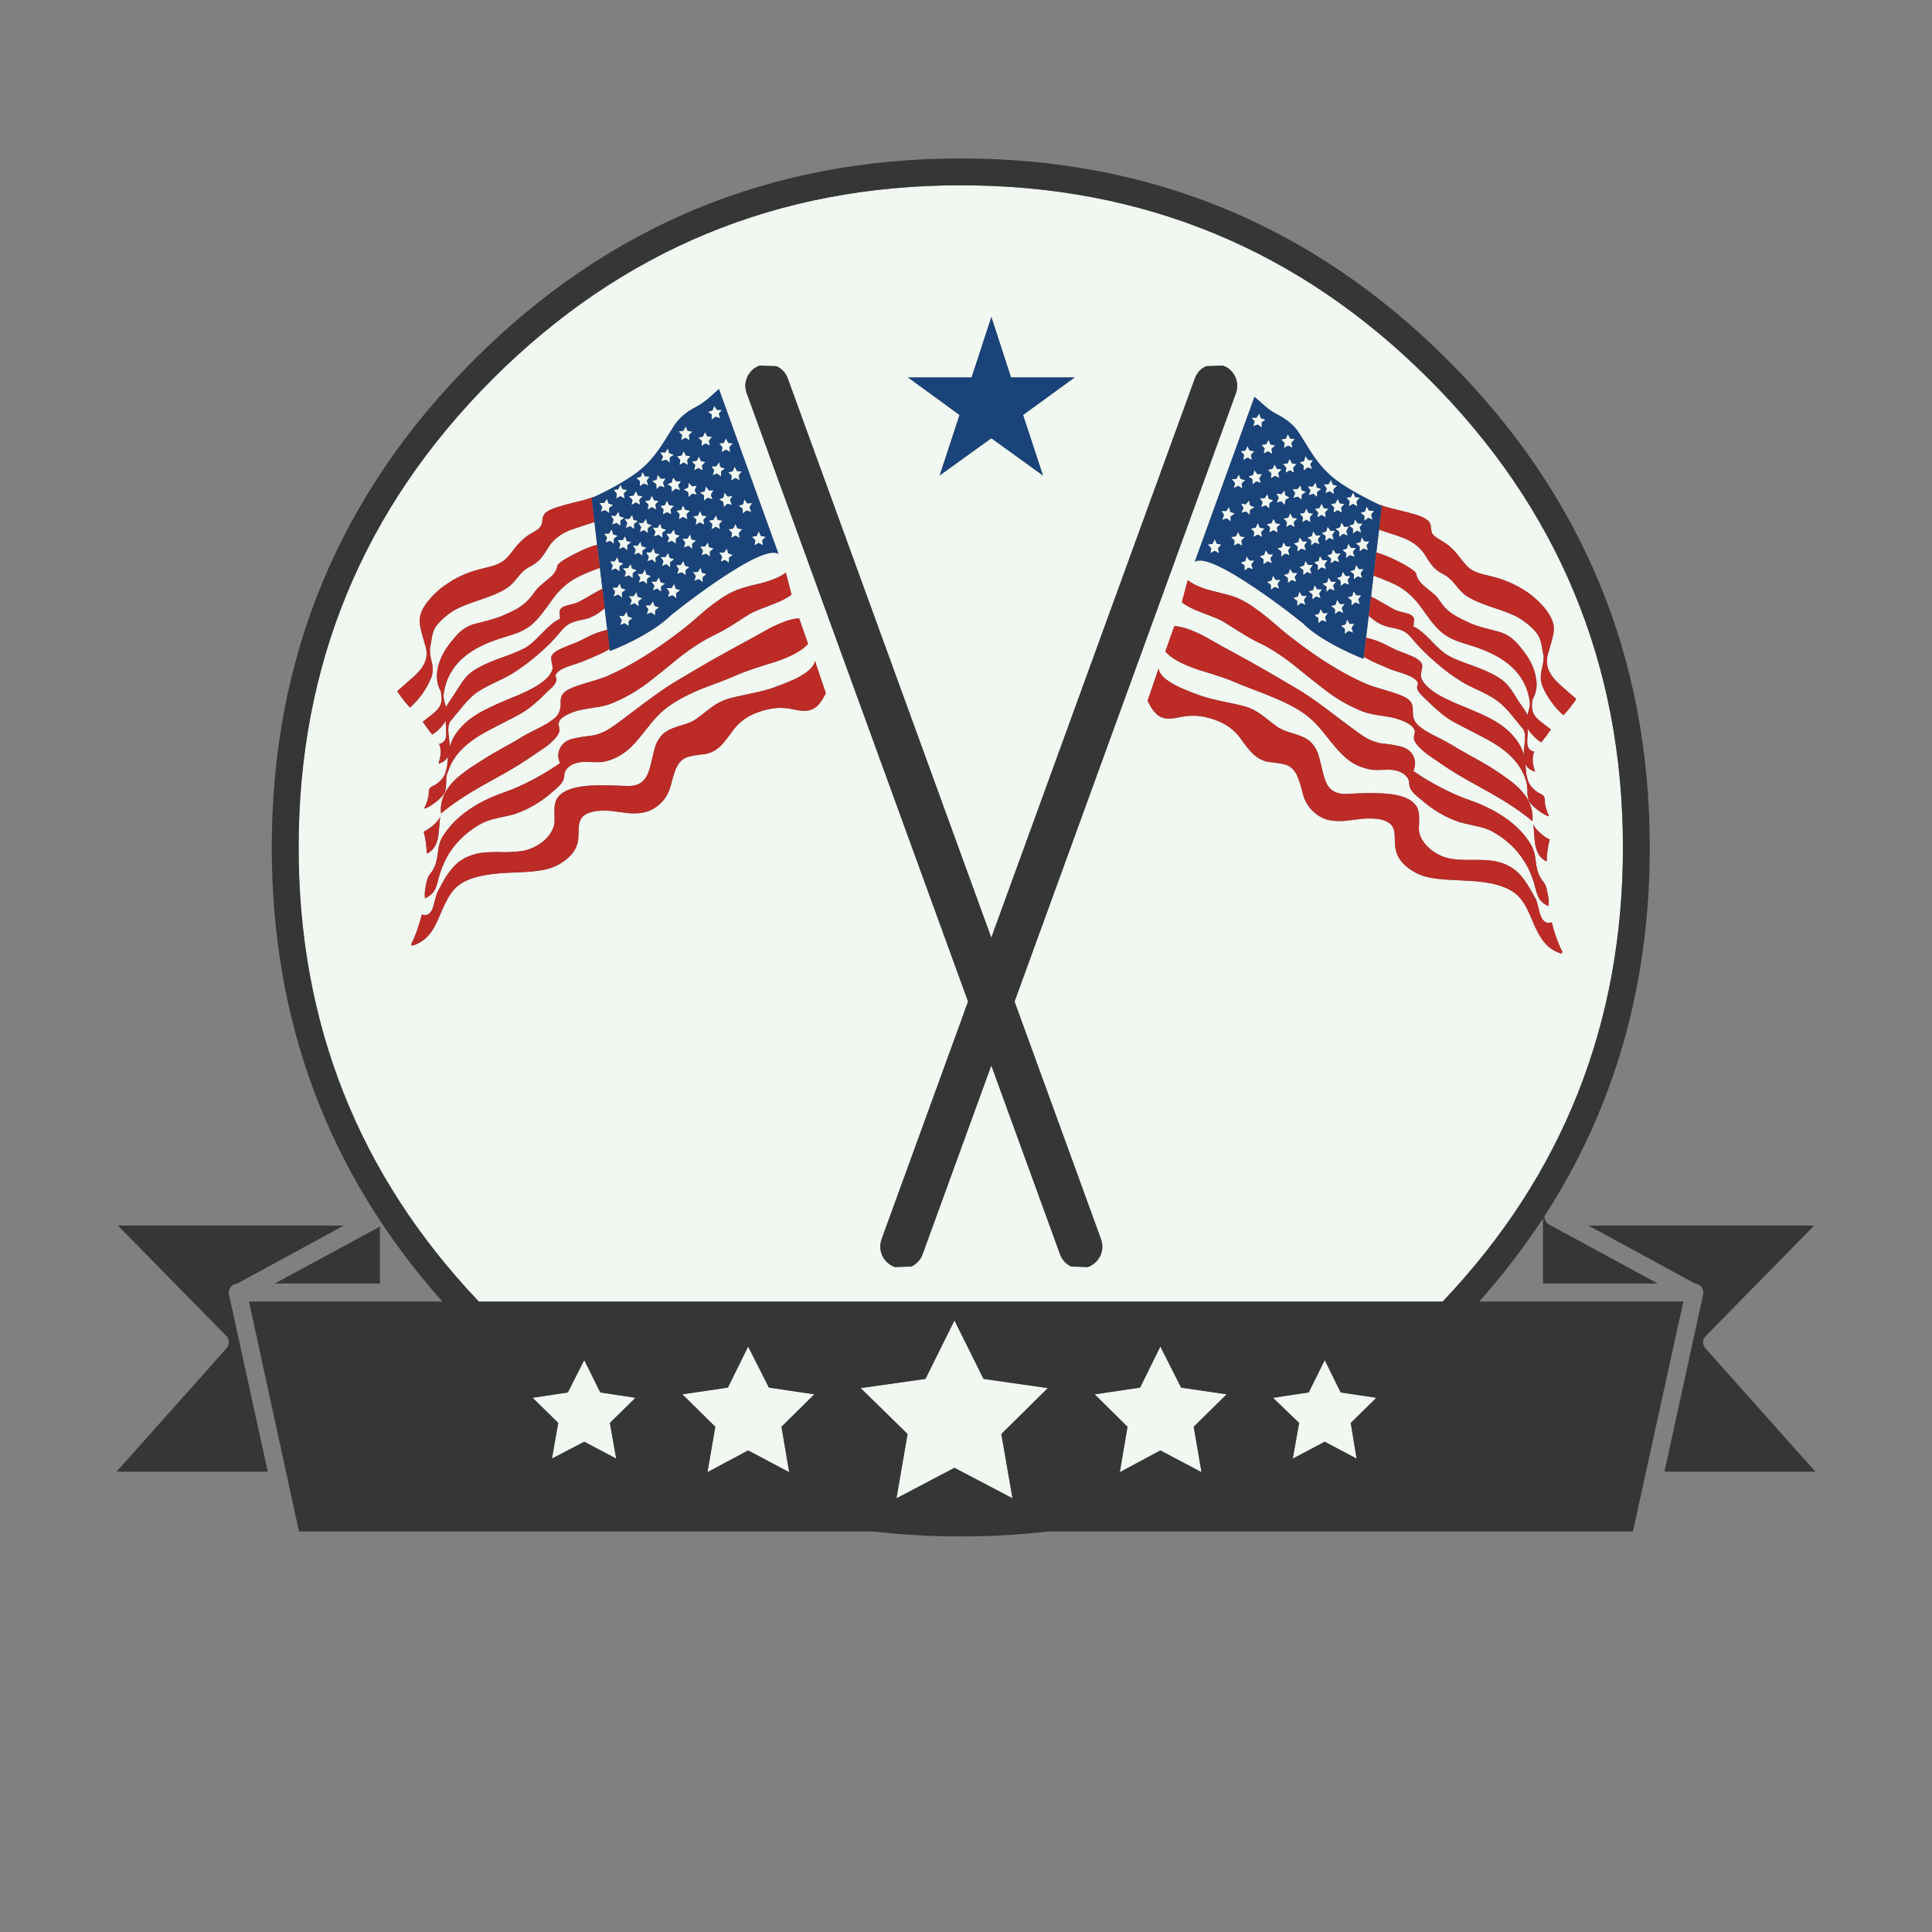 <?xml version="1.0" encoding="utf-8"?>
<!-- Generator: Adobe Illustrator 16.0.0, SVG Export Plug-In . SVG Version: 6.00 Build 0)  -->
<!DOCTYPE svg PUBLIC "-//W3C//DTD SVG 1.1//EN" "http://www.w3.org/Graphics/SVG/1.1/DTD/svg11.dtd">
<svg version="1.1" id="Layer_1" xmlns="http://www.w3.org/2000/svg" xmlns:xlink="http://www.w3.org/1999/xlink" x="0px" y="0px"
	 width="400px" height="400px" viewBox="0 0 400 400" enable-background="new 0 0 400 400" xml:space="preserve">
<rect x="0" y="0" width="400" height="400" fill="#808080" stroke="none"/>
<g>
	<path fill-rule="evenodd" clip-rule="evenodd" fill="#F1F8F2" d="M136.178,98.296l0.644,0.823l0.978-0.051l-0.541,0.875l0.36,0.979
		l-0.953-0.309l-0.746,0.669l-0.052-1.056l-0.849-0.592l0.927-0.335L136.178,98.296z M138.675,94.744v1.056l-0.772-0.618
		l-1.004,0.309l0.361-0.978l-0.566-0.876l1.003,0.052l0.593-0.85l0.257,0.979l0.979,0.334L138.675,94.744z M131.725,98.965
		l0.926-0.257l0.361-0.979l0.515,0.875l0.979,0.077l-0.592,0.798l0.283,1.03l-0.901-0.386l-0.85,0.566l0.051-1.056L131.725,98.965z
		 M131.853,97.833c-1.201,0.91-2.72,1.871-4.557,2.884c-1.39,0.772-2.858,1.511-4.403,2.214v-0.052
		c-0.549,0.224-1.27,0.455-2.162,0.695c-0.979,0.224-1.69,0.395-2.137,0.516c-1.27,0.325-2.256,0.601-2.96,0.823
		c-1.338,0.395-2.257,0.832-2.754,1.313c-0.327,0.343-0.515,0.771-0.567,1.287c-0.051,0.635-0.137,1.056-0.257,1.261
		c-0.188,0.378-0.575,0.756-1.159,1.133c-0.652,0.361-1.116,0.627-1.39,0.799c-0.824,0.549-1.63,1.27-2.419,2.162
		c-0.807,1.03-1.45,1.828-1.931,2.395c-0.653,0.738-1.502,1.305-2.549,1.699c-0.446,0.172-1.451,0.446-3.012,0.823
		c-2.008,0.481-3.939,1.245-5.793,2.292c-0.995,0.601-1.905,1.227-2.729,1.879c-0.549,0.464-1.056,0.944-1.519,1.442
		c-0.241,0.223-0.463,0.472-0.669,0.746c-0.841,0.979-1.398,1.871-1.673,2.678c-0.361,0.927-0.42,1.931-0.18,3.012
		c0.274,1.339,0.575,2.42,0.901,3.244l-0.206-0.283c0.979,2.128,0.747,4.076-0.695,5.844c-0.48,0.618-1.236,1.365-2.266,2.24
		c-1.391,1.201-2.231,1.939-2.523,2.214c0.652,1.064,1.528,2.197,2.626,3.398c0.91-0.79,1.751-1.708,2.523-2.755
		c0.772-1.099,1.382-2.188,1.828-3.27c0.395-0.909,0.472-1.948,0.232-3.115c-0.052-0.309-0.155-0.781-0.31-1.416
		c-0.103-0.566-0.137-1.081-0.103-1.545l-0.051-0.051c0.12-0.446,0.249-1.15,0.386-2.111c0.154-1.013,0.412-1.802,0.772-2.368
		c0.446-0.67,1.107-1.373,1.982-2.111c0.79-0.687,1.597-1.244,2.42-1.674c0.943-0.497,2.729-1.184,5.355-2.06
		c2.317-0.772,4.05-1.562,5.2-2.368c0.584-0.378,1.305-1.116,2.163-2.214c0.755-0.962,1.494-1.622,2.214-1.982
		c0.961-0.498,1.726-1.039,2.292-1.622c0.481-0.498,1.047-1.296,1.699-2.395c0.961-1.596,2.437-2.806,4.428-3.63
		c0.566-0.206,1.484-0.515,2.755-0.927c0.979-0.309,1.785-0.575,2.42-0.798l0.541,4.736h-0.078c-0.892,0.206-1.965,0.609-3.218,1.21
		c-1.098,0.498-2.128,1.03-3.089,1.597c-1.115,0.652-1.733,1.167-1.854,1.545c-0.034,0.24-0.095,0.454-0.18,0.644
		c-0.086,0.309-0.301,0.669-0.644,1.081c-0.24,0.309-0.729,0.755-1.468,1.339c-0.927,0.772-1.424,1.201-1.493,1.287
		c-0.327,0.274-0.687,0.704-1.082,1.287c-0.48,0.635-0.832,1.073-1.055,1.313c-0.652,0.703-1.477,1.355-2.472,1.956
		c-0.686,0.378-1.639,0.833-2.857,1.364c-0.824,0.344-1.854,0.687-3.089,1.03c-1.648,0.412-2.686,0.678-3.116,0.798
		c-0.995,0.344-1.914,0.884-2.754,1.622c-0.549,0.515-1.244,1.313-2.085,2.395c-1.339,1.733-2.171,3.501-2.498,5.304
		c-0.309,1.716-0.077,3.243,0.695,4.582c0.051,0.326,0.086,0.609,0.103,0.85c0.103,0.91,0,1.631-0.309,2.163
		c-0.326,0.566-0.867,1.149-1.622,1.75c-0.893,0.67-1.537,1.176-1.931,1.52c0.257,0.377,0.575,0.814,0.953,1.313
		c0.223,0.326,0.558,0.764,1.004,1.313c0.721-0.43,1.39-0.996,2.008-1.699c0.36-0.446,0.644-0.858,0.85-1.236
		c-0.034,0.138-0.051,0.301-0.051,0.489c0,0.086,0.026,0.652,0.077,1.699c0.069,0.755,0.018,1.321-0.154,1.699
		c-0.223,0.532-0.661,0.867-1.313,1.004c0.274,0.48,0.386,1.15,0.334,2.009c-0.068,0.669-0.223,1.364-0.463,2.085
		c0.978-0.274,1.648-0.781,2.008-1.519c-0.051,0.291-0.085,0.592-0.103,0.9c-0.017,0.326-0.043,0.636-0.077,0.927
		c-0.155,0.893-0.343,1.57-0.566,2.034c-0.377,0.772-1.021,1.45-1.931,2.034c-0.344,0.154-0.584,0.274-0.721,0.359
		c-0.24,0.139-0.412,0.327-0.515,0.567c-0.085,0.12-0.111,0.317-0.077,0.592c-0.034,0.378-0.051,0.601-0.051,0.67
		c-0.154,0.892-0.464,1.802-0.927,2.729c0.618-0.12,1.416-0.566,2.394-1.339c0.979-0.772,1.613-1.45,1.905-2.033
		c0.171-0.396,0.266-1.142,0.283-2.24c0-0.841,0.095-1.477,0.284-1.905c0,0.018,0.009,0.043,0.026,0.077
		c0.017-0.103,0.034-0.197,0.051-0.283l0.025-0.052l0.052-0.051c0.875-2.712,2.961-5.106,6.256-7.184
		c1.047-0.635,2.566-1.458,4.557-2.471c2.18-1.082,3.673-1.871,4.48-2.369c0.857-0.497,1.742-1.149,2.651-1.956
		c0.721-0.601,1.553-1.382,2.498-2.344c0.223-0.188,0.583-0.523,1.081-1.004c0.429-0.463,0.695-0.875,0.798-1.235
		c0.103-0.309,0.061-0.644-0.129-1.004c-0.068-0.24,0.121-0.566,0.567-0.979c0.515-0.446,1.364-0.858,2.548-1.235
		c1.648-0.532,2.592-0.858,2.832-0.979c0.566-0.258,1.459-0.644,2.678-1.159c1.099-0.479,1.956-0.918,2.574-1.313l0.026,0.438
		l1.416-0.566c1.185-0.515,2.309-1.038,3.373-1.57c3.519-1.802,6.119-3.544,7.801-5.227l2.96-2.316
		c2.386-1.819,4.652-3.458,6.797-4.917c6.848-4.635,11.044-6.479,12.589-5.535l-12.332-34.138c-0.996,0.892-1.725,1.553-2.188,1.981
		c-0.857,0.704-1.673,1.262-2.446,1.674c-2.128,1.081-3.689,2.42-4.685,4.017c-1.7,2.746-2.815,4.471-3.347,5.174
		C134.908,95.147,133.466,96.631,131.853,97.833z M154.612,81.459l45.813,125.905l-17.88,49.133
		c-0.429,1.186-0.386,2.352,0.129,3.502c0.549,1.115,1.416,1.896,2.6,2.342l3.45-0.127c1.116-0.551,1.888-1.416,2.317-2.602
		l14.198-39.016l14.198,39.016c0.43,1.186,1.202,2.051,2.317,2.602l3.45,0.127c1.184-0.445,2.051-1.227,2.6-2.342
		c0.515-1.15,0.558-2.316,0.129-3.502l-17.88-49.133l45.813-125.905c0.43-1.168,0.386-2.317-0.129-3.45
		c-0.549-1.15-1.398-1.923-2.548-2.317l-3.502,0.129c-1.115,0.515-1.888,1.364-2.317,2.549l-42.131,115.762L163.107,78.37
		c-0.429-1.185-1.21-2.034-2.343-2.549l-3.475-0.129c-1.15,0.395-2,1.167-2.549,2.317C154.208,79.142,154.166,80.292,154.612,81.459
		z M264.414,85.784c-0.807-0.411-1.631-0.97-2.472-1.673c-0.48-0.412-1.219-1.064-2.214-1.957l-12.358,34.138
		c1.579-0.943,5.784,0.901,12.615,5.535c2.146,1.442,4.42,3.072,6.822,4.892l2.961,2.343c1.665,1.665,4.257,3.398,7.775,5.201
		c1.081,0.549,2.205,1.072,3.372,1.57l1.391,0.592l0.051-0.438c0.636,0.395,1.485,0.832,2.549,1.313
		c1.236,0.515,2.146,0.909,2.729,1.184c0.24,0.104,1.167,0.412,2.78,0.927c1.219,0.395,2.077,0.807,2.574,1.236
		c0.463,0.411,0.652,0.737,0.566,0.978c-0.172,0.36-0.215,0.695-0.129,1.004c0.104,0.361,0.378,0.772,0.824,1.236
		c0.498,0.498,0.858,0.85,1.082,1.056c0.943,0.944,1.768,1.707,2.471,2.291c0.927,0.807,1.811,1.459,2.652,1.957
		c0.823,0.497,2.316,1.287,4.479,2.368c2.008,1.013,3.535,1.846,4.582,2.497c3.278,2.06,5.372,4.454,6.282,7.184l-0.025,0.051
		c0.017,0,0.033,0.009,0.051,0.025c0.018,0.104,0.043,0.207,0.078,0.31c0.017-0.017,0.025-0.034,0.025-0.052
		c0.154,0.429,0.248,1.056,0.283,1.88c0,1.081,0.094,1.836,0.283,2.265c0.257,0.584,0.883,1.254,1.879,2.009
		c0.979,0.755,1.768,1.192,2.369,1.313c-0.447-0.909-0.738-1.811-0.875-2.703c0-0.068-0.01-0.291-0.027-0.669
		c-0.017-0.292-0.059-0.498-0.128-0.618c-0.085-0.223-0.249-0.403-0.489-0.54c-0.138-0.086-0.377-0.207-0.721-0.361
		c-0.91-0.583-1.563-1.262-1.957-2.033c-0.223-0.464-0.411-1.142-0.566-2.034c-0.018-0.274-0.043-0.583-0.076-0.927
		c-0.035-0.326-0.069-0.635-0.104-0.927c0.36,0.755,1.038,1.271,2.033,1.545c-0.273-0.721-0.438-1.425-0.488-2.111
		c-0.052-0.858,0.061-1.527,0.334-2.008c-0.67-0.138-1.107-0.464-1.313-0.979c-0.154-0.378-0.206-0.936-0.154-1.674
		c0.086-1.081,0.129-1.655,0.129-1.725c-0.018-0.188-0.043-0.352-0.078-0.489c0.189,0.395,0.473,0.798,0.85,1.21
		c0.602,0.704,1.262,1.279,1.982,1.725c0.463-0.565,0.807-0.995,1.03-1.287c0.377-0.515,0.704-0.978,0.978-1.39
		c-0.411-0.326-1.063-0.824-1.956-1.493c-0.772-0.601-1.313-1.176-1.622-1.725c-0.291-0.532-0.403-1.254-0.334-2.163
		c0.033-0.24,0.076-0.532,0.129-0.875c0.789-1.322,1.012-2.85,0.668-4.583c-0.325-1.785-1.149-3.544-2.471-5.277
		c-0.824-1.081-1.527-1.889-2.111-2.42c-0.824-0.738-1.742-1.271-2.754-1.597c-0.412-0.137-1.451-0.412-3.115-0.824
		c-1.254-0.325-2.275-0.66-3.064-1.004c-1.219-0.549-2.162-1.013-2.832-1.39c-1.029-0.584-1.87-1.228-2.523-1.931
		c-0.223-0.224-0.557-0.661-1.003-1.313c-0.413-0.601-0.772-1.038-1.081-1.313c-0.087-0.085-0.602-0.506-1.545-1.261
		c-0.721-0.566-1.211-1.021-1.468-1.365c-0.31-0.395-0.523-0.755-0.644-1.081c-0.068-0.171-0.12-0.377-0.154-0.617
		c-0.138-0.378-0.764-0.893-1.88-1.545c-0.962-0.584-1.981-1.115-3.063-1.597c-1.27-0.583-2.343-0.995-3.219-1.235h-0.103
		l0.567-4.763c0.617,0.24,1.424,0.515,2.42,0.823c1.27,0.412,2.179,0.729,2.729,0.953c1.99,0.807,3.476,2.017,4.453,3.63
		c0.652,1.081,1.219,1.879,1.699,2.395c0.566,0.583,1.33,1.115,2.291,1.596c0.688,0.36,1.416,1.03,2.189,2.008
		c0.875,1.082,1.588,1.82,2.137,2.215c1.184,0.807,2.926,1.596,5.227,2.368c2.66,0.858,4.453,1.545,5.38,2.06
		c0.79,0.429,1.588,0.979,2.395,1.647c0.893,0.738,1.554,1.45,1.981,2.137c0.361,0.566,0.627,1.356,0.799,2.369
		c0.138,0.961,0.275,1.665,0.412,2.111l-0.078,0.051c0.035,0.464-0.008,0.97-0.128,1.52c-0.138,0.635-0.239,1.115-0.309,1.441
		c-0.224,1.15-0.146,2.188,0.231,3.115c0.43,1.063,1.039,2.137,1.828,3.218c0.771,1.082,1.613,2.009,2.522,2.78
		c1.099-1.201,1.983-2.325,2.651-3.372c-0.309-0.274-1.158-1.013-2.549-2.214c-1.012-0.876-1.759-1.622-2.239-2.24
		c-1.441-1.785-1.682-3.732-0.721-5.844l-0.181,0.258c0.309-0.824,0.609-1.905,0.901-3.244c0.241-1.047,0.172-2.052-0.206-3.013
		c-0.291-0.789-0.841-1.673-1.647-2.651c-0.224-0.258-0.446-0.507-0.669-0.747c-0.463-0.497-0.979-0.978-1.545-1.441
		c-0.789-0.669-1.682-1.287-2.678-1.854c-1.888-1.081-3.827-1.862-5.818-2.343c-1.596-0.378-2.592-0.644-2.986-0.798
		c-1.081-0.378-1.947-0.953-2.6-1.726c-0.465-0.549-1.107-1.347-1.932-2.394c-0.771-0.893-1.579-1.605-2.42-2.137
		c-0.258-0.172-0.712-0.455-1.365-0.851c-0.582-0.343-0.978-0.703-1.184-1.081c-0.12-0.223-0.205-0.644-0.258-1.261
		c-0.033-0.55-0.215-0.979-0.54-1.288c-0.498-0.497-1.407-0.943-2.729-1.339c-0.738-0.223-1.732-0.488-2.986-0.798
		c-0.48-0.12-1.201-0.3-2.162-0.54c-0.893-0.206-1.604-0.438-2.137-0.695l-0.025,0.077c-1.545-0.721-3.013-1.468-4.402-2.24
		c-1.82-1.013-3.339-1.965-4.558-2.857c-1.597-1.201-3.046-2.694-4.351-4.479c-0.498-0.687-1.597-2.402-3.295-5.149
		C268.078,88.196,266.525,86.848,264.414,85.784z M198.661,85.913l-4.119,12.538l10.71-7.724l10.684,7.724l-4.119-12.538
		l10.684-7.774H209.32l-4.068-12.513l-4.094,12.513h-13.181L198.661,85.913z M151.702,97.576l0.386-0.953l0.515,0.927l0.979,0.077
		l-0.644,0.772l0.206,1.03l-0.901-0.464l-0.875,0.541l0.128-1.004l-0.721-0.721L151.702,97.576z M147.866,97.395l-0.566-0.85h0.979
		l0.617-0.875l0.257,1.029l0.927,0.31l-0.798,0.592v1.081l-0.824-0.644l-0.927,0.335L147.866,97.395z M141.559,95.748l-0.875,0.515
		l0.155-1.056l-0.696-0.721l0.979-0.18l0.438-0.928l0.438,0.928l0.953,0.154l-0.669,0.772l0.129,1.029L141.559,95.748z
		 M144.236,95.413l0.489-0.9l0.386,0.952l0.952,0.18l-0.72,0.722l0.128,1.029l-0.85-0.489l-0.927,0.464l0.257-1.056l-0.695-0.772
		L144.236,95.413z M141.971,88.255l0.386,0.953l0.978,0.154l-0.695,0.721l0.129,1.056l-0.85-0.489l-0.901,0.464l0.207-1.03
		l-0.721-0.747l0.979-0.154L141.971,88.255z M148.896,91.808l0.953-0.103l0.438-0.953l0.463,0.928l0.978,0.128l-0.721,0.772
		l0.18,1.004l-0.901-0.488l-0.875,0.515l0.155-1.03L148.896,91.808z M146.45,90.341l0.979,0.128l-0.669,0.772l0.206,1.03
		l-0.901-0.464l-0.823,0.541l0.077-1.03l-0.747-0.694l0.952-0.232l0.438-0.927L146.45,90.341z M146.553,85.269l0.979-0.309
		l0.334-0.952l0.567,0.849l1.03,0.026l-0.644,0.772l0.309,0.952l-0.953-0.335l-0.85,0.618l0.052-1.056L146.553,85.269z
		 M261.041,86.583l0.979,0.283l-0.799,0.592l0.026,1.029l-0.849-0.592l-0.953,0.335l0.309-0.953l-0.617-0.798h1.004l0.592-0.85
		L261.041,86.583z M263.023,92.014l0.979,0.206l-0.746,0.695l0.129,1.056l-0.851-0.541l-0.927,0.464l0.232-1.03l-0.67-0.772
		l0.979-0.103l0.488-0.927L263.023,92.014z M259.702,93.43l-0.694,0.747l0.18,1.056l-0.875-0.489l-0.901,0.489l0.155-1.056
		l-0.695-0.747l0.979-0.154l0.437-0.927l0.438,0.927L259.702,93.43z M257.823,99.377l-0.747,0.721l0.129,1.03l-0.85-0.541
		l-0.9,0.464l0.23-1.056l-0.668-0.772l0.978-0.077l0.489-0.901l0.387,0.927L257.823,99.377z M258.467,98.631l0.979-0.31l0.257-1.004
		l0.593,0.824l1.004,0.025l-0.566,0.85l0.309,0.979l-0.927-0.335l-0.798,0.644v-1.056L258.467,98.631z M265.341,97.164l-0.695,0.772
		l0.206,1.004l-0.875-0.438l-0.875,0.54l0.128-1.056l-0.747-0.721l0.979-0.206l0.412-0.927l0.489,0.927L265.341,97.164z
		 M266.68,92.272l-0.875,0.489l0.154-1.056l-0.722-0.721l0.979-0.154l0.412-0.953l0.464,0.901l0.978,0.154l-0.694,0.747l0.205,1.029
		L266.68,92.272z M270.876,95.258h0.978l-0.566,0.85l0.387,0.979l-0.953-0.31l-0.797,0.644l-0.026-1.055l-0.823-0.618l0.926-0.31
		l0.258-1.029L270.876,95.258z M267.478,95.927l0.952,0.155l-0.695,0.746l0.181,1.03l-0.876-0.489l-0.875,0.515l0.154-1.056
		l-0.721-0.746l1.004-0.155l0.412-0.952L267.478,95.927z M295.848,78.499c26.775,26.774,40.162,59.093,40.162,96.955
		c0,36.5-12.442,67.841-37.33,94.021H99.131c-24.87-26.18-37.305-57.521-37.305-94.021c0-37.862,13.379-70.181,40.137-96.955
		c26.775-26.758,59.093-40.137,96.955-40.137C236.781,38.362,269.091,51.741,295.848,78.499z M315.98,150.301
		c0.018-0.052,0.035-0.095,0.052-0.129c0.017,0.103,0.043,0.188,0.077,0.258C316.059,150.378,316.016,150.335,315.98,150.301z
		 M316.238,148.036c-0.206-0.48-0.574-1.081-1.107-1.803c-0.223-0.274-0.797-1.149-1.725-2.626
		c-0.635-1.063-1.295-1.888-1.982-2.472c-1.15-0.995-3.012-1.982-5.586-2.96c-0.688-0.258-1.726-0.644-3.115-1.159
		c-1.185-0.446-2.146-0.875-2.884-1.287c-0.823-0.429-2.009-1.459-3.554-3.089c-1.458-1.545-2.668-2.515-3.629-2.909
		c0-0.412,0.043-0.876,0.129-1.391c0-0.36-0.197-0.687-0.592-0.979c-0.207-0.172-0.678-0.343-1.416-0.515
		c-0.842-0.188-1.357-0.326-1.545-0.412c-0.602-0.24-1.717-0.85-3.348-1.828c-0.755-0.463-1.424-0.823-2.008-1.081l0.489-4.351
		c2.454,0.909,4.239,1.682,5.354,2.317c1.699,1.029,3.158,2.394,4.377,4.093c1.115,1.545,1.818,2.515,2.111,2.909
		c0.893,1.116,1.716,1.982,2.471,2.601c0.756,0.583,1.656,1.09,2.703,1.519c0.43,0.172,1.408,0.498,2.936,0.979
		c3.519,1.064,6.256,2.429,8.213,4.094c2.454,2.077,3.861,4.711,4.222,7.903c-0.017,0.498-0.128,1.099-0.335,1.803
		C316.35,147.615,316.29,147.83,316.238,148.036z M312.994,148.086c1.563,1.939,2.387,2.952,2.472,3.038
		c0.103,0.24,0.181,0.48,0.231,0.722c0.069,0.377,0.069,0.961,0,1.75c-0.033,0.412-0.104,0.979-0.205,1.699
		c0,0.36-0.01,0.687-0.026,0.979c-0.206-0.841-0.575-1.683-1.106-2.523c-0.532-0.823-1.185-1.596-1.957-2.316
		c-1.287-1.236-3.09-2.386-5.406-3.45c-1.321-0.601-3.287-1.434-5.896-2.497c-1.134-0.515-2.052-0.961-2.755-1.339
		c-0.979-0.532-1.811-1.099-2.498-1.699c-0.463-0.412-0.806-0.764-1.029-1.056c-0.309-0.429-0.515-0.866-0.617-1.313
		c-0.052-0.24-0.01-0.679,0.128-1.313c0.155-0.584,0.181-0.995,0.077-1.235c-0.223-0.636-0.995-1.228-2.316-1.776
		c-0.738-0.31-1.726-0.695-2.961-1.159c-1.493-0.755-2.42-1.218-2.781-1.39c-1.063-0.481-2.033-0.824-2.908-1.03
		c-0.12-0.017-0.318-0.077-0.592-0.18l0.514-4.479c0.705,0.601,1.331,1.063,1.881,1.39c0.875,0.515,1.844,0.867,2.908,1.056
		c1.236,0.224,2.129,0.507,2.678,0.85c0.531,0.309,1.158,0.918,1.879,1.828c1.236,1.476,2.799,3.021,4.686,4.634
		c1.803,1.563,3.563,2.857,5.278,3.888c0.635,0.412,1.905,1.056,3.81,1.931c1.597,0.755,2.807,1.459,3.631,2.111
		C311.037,145.89,311.999,146.851,312.994,148.086z M284.469,105.762l-0.592,0.824l0.309,0.979l-0.927-0.335l-0.798,0.617
		l0.025-1.055l-0.823-0.618l0.952-0.283l0.31-1.03l0.54,0.876L284.469,105.762z M277.672,105.093l0.154,1.056l-0.9-0.516
		l-0.85,0.516l0.154-1.056l-0.695-0.747l0.953-0.154l0.463-0.927l0.438,0.952l0.979,0.129L277.672,105.093z M280.994,104.835
		l-0.876-0.515l-0.85,0.515l0.154-1.056l-0.694-0.747l0.979-0.128l0.438-0.979l0.438,0.979l0.979,0.128l-0.695,0.747
		L280.994,104.835z M281.123,108.388h1.003l-0.617,0.824l0.334,1.029l-0.927-0.36l-0.823,0.618l0.025-1.056l-0.824-0.618
		l0.953-0.309l0.309-0.979L281.123,108.388z M278.316,109.057h0.978l-0.565,0.85l0.309,1.005l-0.953-0.387l-0.798,0.644v-1.056
		l-0.798-0.644l0.927-0.283l0.309-1.004L278.316,109.057z M281.92,111.22l0.592,0.875h1.005l-0.592,0.85l0.309,0.979l-0.952-0.36
		l-0.772,0.644v-1.081l-0.799-0.618l0.953-0.283L281.92,111.22z M275.33,101.72l-0.928,0.387l0.283-1.005l-0.643-0.823l1.004-0.026
		l0.541-0.9l0.334,0.978l0.953,0.258l-0.773,0.67l0.052,1.055L275.33,101.72z M273.553,101.257l-0.824,0.565l-0.076,1.056
		l-0.721-0.644l-1.004,0.31l0.385-1.005l-0.54-0.849l1.005,0.051l0.617-0.85l0.232,1.03L273.553,101.257z M273.604,104.269
		l0.464,0.927l0.979,0.154l-0.695,0.721l0.129,1.056l-0.876-0.515l-0.849,0.515l0.154-1.029l-0.695-0.747l0.952-0.154
		L273.604,104.269z M270.412,101.849l-0.875,0.566l-0.052,1.056l-0.772-0.644l-0.952,0.257l0.386-0.978l-0.515-0.85l0.978,0.025
		l0.645-0.798l0.206,1.004L270.412,101.849z M266.113,102.57l0.9,0.412l-0.875,0.515l-0.154,1.056l-0.695-0.747l-0.979,0.232
		l0.438-0.953l-0.463-0.9l1.004,0.128l0.67-0.798L266.113,102.57z M269.074,106.354l0.951-0.154l0.438-0.927l0.464,0.927
		l0.979,0.154l-0.722,0.721l0.155,1.056l-0.876-0.515l-0.85,0.515l0.154-1.029L269.074,106.354z M267.606,107.204l0.978,0.129
		l-0.721,0.747l0.154,1.056l-0.875-0.516l-0.85,0.516l0.154-1.056l-0.721-0.747l0.979-0.129l0.438-0.952L267.606,107.204z
		 M269.666,112.095h1.004l-0.617,0.85l0.334,1.004l-0.953-0.36l-0.797,0.618l0.025-1.056l-0.824-0.618l0.953-0.283l0.309-1.029
		L269.666,112.095z M272.446,110.86h1.004l-0.593,0.85l0.336,0.979l-0.953-0.36l-0.799,0.644l0.027-1.082l-0.824-0.617l0.952-0.258
		l0.283-1.03L272.446,110.86z M274.429,112.018v-1.056l-0.798-0.617l0.952-0.31l0.283-1.004l0.593,0.85l0.978,0.025l-0.592,0.824
		l0.309,1.03l-0.927-0.361L274.429,112.018z M275.999,113.717l0.566,0.875h1.004l-0.618,0.85l0.361,0.979l-0.953-0.36l-0.824,0.618
		l0.025-1.056l-0.823-0.618l0.952-0.309L275.999,113.717z M272.832,118.094l0.025-1.056l-0.823-0.618l0.952-0.283l0.283-1.029
		l0.566,0.875l1.004,0.025l-0.592,0.824l0.31,1.004l-0.953-0.36L272.832,118.094z M271.236,117.785l0.309,1.03l-0.927-0.36
		l-0.798,0.617v-1.055l-0.798-0.618l0.952-0.309l0.283-0.979l0.566,0.85h1.004L271.236,117.785z M267.271,113.151l-0.592,0.824
		l0.309,0.978l-0.927-0.334l-0.798,0.644l0.025-1.081l-0.824-0.618l0.953-0.283l0.309-1.004l0.566,0.85L267.271,113.151z
		 M267.658,118.609h0.979l-0.567,0.824l0.31,1.029l-0.953-0.36l-0.798,0.618v-1.056l-0.823-0.618l0.951-0.309l0.31-0.979
		L267.658,118.609z M269.975,124.221l0.309,1.004l-0.926-0.386l-0.799,0.644l0.025-1.056l-0.823-0.644l0.952-0.283l0.31-1.004
		l0.565,0.875h0.979L269.975,124.221z M273.811,120.849l0.953-0.283l0.283-1.005l0.566,0.876h1.004l-0.592,0.823l0.309,1.005
		l-0.953-0.361l-0.771,0.644l0.025-1.081L273.811,120.849z M273.425,123.835l-0.927-0.335l-0.799,0.618l0.026-1.056l-0.824-0.618
		l0.952-0.283l0.31-1.03l0.565,0.876h0.979l-0.592,0.85L273.425,123.835z M279.14,112.559l0.567,0.875l1.003,0.025l-0.592,0.824
		l0.335,1.004l-0.979-0.335l-0.772,0.593l0.026-1.03l-0.824-0.644l0.952-0.283L279.14,112.559z M281.328,117.811l1.004,0.025
		l-0.617,0.824l0.309,1.029l-0.928-0.36l-0.797,0.618l0.025-1.056l-0.824-0.618l0.953-0.309l0.309-1.004L281.328,117.811z
		 M279.012,120.077l0.309,1.004l-0.953-0.36l-0.798,0.618v-1.056l-0.798-0.618l0.927-0.309l0.309-0.979l0.593,0.875h0.979
		L279.012,120.077z M280.813,123.243l1.005,0.026l-0.593,0.823l0.31,0.979l-0.952-0.335l-0.773,0.644v-1.081l-0.797-0.618
		l0.952-0.282l0.283-1.005L280.813,123.243z M278.42,125.045l-0.619,0.823l0.335,1.03l-0.952-0.36l-0.799,0.618v-1.056l-0.797-0.618
		l0.951-0.309l0.283-1.004l0.593,0.875H278.42z M278.574,129.267l0.309-1.004l0.566,0.901l0.979-0.026l-0.593,0.85l0.31,1.005
		l-0.928-0.361l-0.797,0.618l0.025-1.056l-0.824-0.617L278.574,129.267z M274.943,126.924l-0.592,0.85l0.309,1.004l-0.927-0.36
		l-0.798,0.618l0.025-1.056l-0.824-0.618l0.953-0.309l0.309-0.979l0.541,0.876L274.943,126.924z M268.069,142.32
		c-3.793-2.231-5.913-3.467-6.358-3.707c-2.42-1.391-4.531-2.566-6.334-3.527c-1.115-0.583-3.115-1.699-5.998-3.347
		c-2.626-1.355-4.712-2.06-6.256-2.111l-1.854,5.278c1.184,1.355,3.407,2.592,6.668,3.707c3.673,1.099,6.213,1.956,7.621,2.574
		c0.858,0.378,2.137,0.893,3.836,1.545c1.905,0.704,3.261,1.235,4.067,1.597c3.244,1.321,5.732,2.694,7.467,4.119
		c0.943,0.771,1.947,1.811,3.012,3.114c1.15,1.477,2.025,2.558,2.626,3.244c1.013,1.185,1.991,2.111,2.935,2.78
		c1.202,0.842,2.558,1.408,4.068,1.699c0.498,0.104,1.124,0.146,1.879,0.129c0.858-0.034,1.502-0.052,1.931-0.052
		c1.528,0,2.704,0.369,3.527,1.107c0.481,0.446,0.747,0.876,0.798,1.287c0.035,0.67,0.138,1.176,0.309,1.52
		c0.224,0.463,0.679,0.995,1.365,1.596c0.807,0.652,1.364,1.107,1.674,1.364c2.128,1.751,4.436,3.056,6.925,3.913
		c0.498,0.172,1.657,0.455,3.476,0.851c1.459,0.291,2.584,0.651,3.373,1.081c2.9,1.578,5.148,3.655,6.744,6.229
		c1.064,1.666,1.846,3.562,2.344,5.69c0.24,0.978,0.514,1.69,0.824,2.137c0.377,0.583,0.986,1.072,1.827,1.468
		c0.103-0.43,0.12-0.962,0.052-1.597c-0.035-0.24-0.146-0.798-0.335-1.674c-0.103-0.618-0.3-1.141-0.593-1.57
		c-0.359-0.446-0.625-0.833-0.797-1.158c-0.447-0.722-0.756-1.828-0.928-3.321c-0.086-0.807-0.223-1.51-0.412-2.111
		c-0.154-0.497-0.343-0.927-0.566-1.287c-1.304-2.196-3.184-4.119-5.638-5.767c-2.077-1.407-4.471-2.574-7.183-3.501
		c-1.836-0.636-3.818-1.511-5.947-2.627c-2.008-1.047-3.87-2.171-5.586-3.372c0.48-1.167,0.463-2.223-0.052-3.167
		c-0.498-0.978-1.391-1.621-2.678-1.931c-1.047-0.258-2.352-0.463-3.913-0.617c-1.339-0.241-2.583-0.738-3.733-1.494
		c-1.201-0.807-3.544-2.54-7.028-5.2C272.326,145.015,269.94,143.384,268.069,142.32z M282.821,141.574
		c-4.754-2.077-9.817-5.201-15.189-9.372c-1.201-0.909-2.96-2.368-5.277-4.376c-2.112-1.733-3.991-2.995-5.639-3.784
		c-0.721-0.344-1.622-0.661-2.703-0.953c-0.635-0.172-1.596-0.412-2.884-0.721c-2.368-0.601-4.11-1.356-5.226-2.266l-1.21,4.583
		c0.824,0.703,2.171,1.407,4.042,2.11c2.249,0.842,3.673,1.425,4.274,1.751c0.55,0.326,1.785,1.099,3.707,2.317
		c1.511,0.943,2.78,1.665,3.811,2.162c2.196,1.013,4.583,2.523,7.157,4.531c2.918,2.386,5.184,4.188,6.797,5.406
		c2.402,1.837,4.959,3.287,7.672,4.352c0.841,0.325,2.008,0.601,3.501,0.823c1.665,0.224,2.841,0.446,3.526,0.669
		c0.619,0.189,1.201,0.412,1.752,0.67c0.721,0.344,1.227,0.687,1.519,1.03c0.411,0.463,0.558,0.9,0.438,1.313
		c-0.171,0.566-0.206,1.021-0.103,1.364c0.291,0.824,1.21,1.828,2.754,3.013c0.172,0.137,1.322,0.927,3.449,2.368
		c1.288,0.876,2.824,1.819,4.609,2.832c2.06,1.15,3.596,2.009,4.608,2.574c3.827,2.146,6.848,4.163,9.062,6.051
		c0.24-2.421-0.635-4.651-2.625-6.694c-1.133-1.167-3.21-2.703-6.23-4.608c-0.893-0.549-2.248-1.321-4.068-2.316
		c-1.818-1.013-3.149-1.785-3.99-2.317c-0.6-0.36-1.905-1.047-3.913-2.06c-1.784-0.961-2.9-1.785-3.347-2.472
		c-0.309-0.463-0.489-0.986-0.541-1.57c-0.034-0.344-0.051-0.815-0.051-1.416c-0.052-0.532-0.207-0.97-0.464-1.313
		c-0.36-0.445-0.952-0.849-1.776-1.21c-0.771-0.326-2.008-0.737-3.707-1.235C284.873,142.329,283.628,141.917,282.821,141.574z
		 M288.691,172.261c0.051,0.274,0.086,0.918,0.103,1.931c0.018,0.858,0.103,1.545,0.258,2.06c0.343,1.287,1.185,2.446,2.522,3.476
		c1.185,0.894,2.489,1.511,3.914,1.854c1.133,0.274,2.609,0.463,4.428,0.565c2.162,0.104,3.785,0.188,4.865,0.258
		c2.387,0.154,4.387,0.506,5.999,1.056c1.099,0.378,2.025,0.841,2.78,1.39c0.928,0.687,1.769,1.733,2.523,3.142
		c0.412,0.823,0.986,2.119,1.725,3.888c0.721,1.544,1.441,2.712,2.162,3.501c0.894,0.995,1.992,1.674,3.296,2.034l0.231-0.283
		c-0.445-0.876-0.85-1.819-1.21-2.832c-0.411-1.133-0.746-2.249-1.003-3.347c-1.064,0.377-1.854-0.129-2.369-1.52
		c-0.121-0.326-0.283-0.936-0.49-1.827c-0.171-0.722-0.325-1.22-0.463-1.494c-0.738-1.372-1.347-2.42-1.827-3.141
		c-0.772-1.201-1.554-2.12-2.343-2.755c-0.018-0.017-0.035-0.034-0.052-0.051c-1.699-1.34-3.87-2.043-6.514-2.111
		c-0.721-0.034-1.845-0.043-3.372-0.026c-1.374,0-2.566-0.086-3.579-0.257c-1.253-0.24-2.437-0.747-3.553-1.52
		c-1.167-0.807-2.017-1.775-2.549-2.909c-0.24-0.497-0.378-1.072-0.411-1.725c0-0.292,0.017-0.867,0.051-1.725
		c0.068-1.459-0.18-2.541-0.746-3.244c-1.115-1.425-3.407-2.223-6.875-2.395c-1.887-0.103-4.419-0.06-7.594,0.129
		c-1.527,0-2.66-0.446-3.398-1.339c-0.549-0.635-0.987-1.69-1.313-3.166c-0.515-2.146-0.841-3.398-0.978-3.759
		c-0.498-1.373-1.245-2.395-2.24-3.064c-0.635-0.411-1.708-0.841-3.219-1.287c-1.406-0.395-2.514-0.9-3.32-1.519
		c-0.704-0.532-1.707-1.305-3.013-2.317c-1.133-0.807-2.248-1.364-3.347-1.673c-0.841-0.24-2.402-0.593-4.686-1.056
		c-1.957-0.412-3.484-0.815-4.583-1.21c-2.265-0.807-3.948-1.502-5.046-2.086c-2.231-1.149-3.424-2.316-3.579-3.501l-2.292,6.693
		c0.755,1.545,1.519,2.575,2.292,3.09c0.927,0.617,2.137,0.764,3.63,0.438c1.408-0.292,2.523-0.438,3.347-0.438
		c1.082-0.034,2.231,0.12,3.45,0.463c1.321,0.361,2.464,0.824,3.424,1.391c1.081,0.635,2.034,1.468,2.858,2.497
		c1.063,1.511,1.896,2.574,2.496,3.192c0.962,1.064,2.111,1.733,3.45,2.008c1.819,0.189,3.072,0.396,3.759,0.618
		c1.133,0.395,1.965,1.33,2.498,2.807c0.171,0.463,0.369,1.055,0.592,1.776c0.223,0.893,0.369,1.467,0.438,1.725
		c0.412,1.271,1.029,2.317,1.854,3.141c0.979,0.979,2.085,1.631,3.321,1.957c0.979,0.224,2.163,0.283,3.553,0.18
		c1.63-0.205,2.849-0.352,3.655-0.438c1.441-0.103,2.67-0.051,3.682,0.154c0.944,0.24,1.64,0.584,2.086,1.03
		C288.348,171.103,288.588,171.626,288.691,172.261z M317.629,172.75c0.068,0.943,0.146,1.682,0.231,2.214
		c0.068,0.24,0.128,0.472,0.18,0.695c0.396,1.339,1.124,2.239,2.188,2.703c0.018-1.493,0.223-3.013,0.618-4.557
		c-0.239-0.12-0.48-0.249-0.721-0.387c-0.396-0.24-0.79-0.549-1.185-0.927c-0.721-0.601-1.219-1.201-1.493-1.802
		C317.518,171.051,317.577,171.738,317.629,172.75z M262.817,105.248l-0.772-0.593l-0.952,0.335l0.309-1.004l-0.565-0.824h0.979
		l0.592-0.875l0.282,1.004l0.953,0.31l-0.824,0.617V105.248z M257.952,104.398l0.644-0.798l0.205,1.029l0.928,0.386l-0.901,0.541
		l-0.103,1.03l-0.721-0.67l-0.979,0.232l0.438-0.953l-0.516-0.901L257.952,104.398z M256.33,110.113l0.438,0.927l0.953,0.155
		l-0.695,0.721l0.154,1.056l-0.85-0.464l-0.875,0.464l0.154-1.03l-0.721-0.746l1.004-0.155L256.33,110.113z M259.96,109.263
		l0.464-0.978l0.412,0.978l1.004,0.154l-0.722,0.722l0.181,1.029l-0.9-0.489l-0.876,0.489l0.154-1.029l-0.694-0.722L259.96,109.263z
		 M265.083,108.517l-0.721,0.721l0.181,1.03l-0.876-0.489l-0.876,0.489l0.182-1.03l-0.722-0.747l0.979-0.154l0.438-0.952
		l0.464,0.952L265.083,108.517z M254.734,105.994l0.926,0.335l-0.85,0.592l-0.025,1.03l-0.772-0.618l-0.979,0.283l0.386-0.979
		l-0.54-0.85l0.979,0.026l0.618-0.824L254.734,105.994z M252.88,112.739l-0.694,0.747l0.18,1.056l-0.875-0.516l-0.875,0.516
		l0.154-1.056l-0.721-0.747l1.005-0.154l0.438-0.952l0.438,0.952L252.88,112.739z M261.736,114.875l0.309-0.978l0.592,0.875h0.953
		l-0.566,0.798l0.309,1.03l-0.926-0.36l-0.824,0.617l0.025-1.055l-0.824-0.618L261.736,114.875z M256.871,116.472l0.952-0.309
		l0.283-0.979l0.592,0.85l0.979,0.025l-0.593,0.798l0.31,1.005l-0.927-0.335l-0.799,0.617v-1.055L256.871,116.472z M265.109,120.05
		l-0.592,0.824l0.309,1.004l-0.928-0.36l-0.797,0.618l0.025-1.056l-0.824-0.593l0.953-0.309l0.309-1.004l0.54,0.875H265.109z
		 M216.94,287.393l-9.628,9.5l2.317,13.311l-12.022-6.309l-11.997,6.309l2.291-13.311l-9.706-9.5l13.413-1.904l5.999-12.102
		l6.024,12.102L216.94,287.393z M226.646,288.68l9.397-1.391l4.197-8.496l4.299,8.496l9.422,1.391l-6.822,6.719l1.622,9.398
		l-8.521-4.506l-8.393,4.506l1.596-9.398L226.646,288.68z M277.569,288.293l7.389,1.107l-5.304,5.201l1.211,7.389l-6.592-3.502
		l-6.615,3.502l1.313-7.389l-5.406-5.201l7.389-1.107l3.32-6.693L277.569,288.293z M92.592,148.679
		c-0.034,0.034-0.068,0.086-0.103,0.154c0.018-0.104,0.042-0.188,0.077-0.258C92.566,148.593,92.575,148.627,92.592,148.679z
		 M128.146,127.542h1.004l0.566-0.876l0.309,0.979l0.952,0.335l-0.798,0.592l-0.026,1.056l-0.798-0.592l-0.953,0.36l0.335-1.029
		L128.146,127.542z M135.664,126.358l-0.052,1.056l-0.772-0.592l-0.952,0.335l0.36-1.005l-0.644-0.823h1.03l0.566-0.876l0.309,0.979
		l0.953,0.31L135.664,126.358z M115.866,131.018c0.737-0.91,1.373-1.511,1.905-1.802c0.549-0.344,1.441-0.636,2.677-0.876
		c1.047-0.172,2.017-0.523,2.91-1.056c0.532-0.309,1.141-0.764,1.828-1.364l0.567,4.454c-0.292,0.103-0.498,0.163-0.618,0.18
		c-0.858,0.206-1.819,0.55-2.884,1.03c-0.36,0.172-1.295,0.635-2.806,1.39c-1.236,0.464-2.206,0.851-2.91,1.159
		c-1.338,0.549-2.128,1.142-2.368,1.776c-0.086,0.24-0.06,0.66,0.077,1.262c0.137,0.617,0.189,1.056,0.154,1.313
		c-0.103,0.43-0.309,0.858-0.618,1.287c-0.223,0.31-0.566,0.661-1.03,1.056c-0.704,0.601-1.554,1.167-2.549,1.699
		c-0.669,0.378-1.579,0.815-2.729,1.313c-2.626,1.063-4.591,1.913-5.896,2.549c-2.317,1.063-4.111,2.205-5.381,3.424
		c-0.772,0.738-1.433,1.519-1.982,2.343c-0.515,0.858-0.884,1.69-1.107,2.497c0.017-0.292,0-0.609-0.051-0.953
		c-0.086-0.737-0.146-1.313-0.181-1.725c-0.086-0.789-0.077-1.373,0.026-1.751c0.069-0.239,0.138-0.488,0.206-0.746v0.025
		c0.103-0.103,0.936-1.106,2.497-3.012c0.979-1.219,1.923-2.188,2.832-2.909c0.858-0.635,2.086-1.33,3.682-2.085
		c1.905-0.893,3.175-1.545,3.811-1.957c1.699-1.03,3.458-2.317,5.278-3.862C113.111,134.047,114.665,132.494,115.866,131.018z
		 M137.697,120.823l-0.823,0.618v1.056l-0.798-0.618l-0.927,0.36l0.334-0.979l-0.618-0.85h1.004l0.567-0.875l0.334,1.004
		L137.697,120.823z M139.01,121.776l0.566-0.876l0.309,0.979l0.953,0.31l-0.85,0.617l0.026,1.056l-0.798-0.618l-0.927,0.36
		l0.309-1.004l-0.592-0.85L139.01,121.776z M131.75,122.574l0.283,0.979l0.953,0.309l-0.798,0.618l0.026,1.081l-0.824-0.669
		l-0.953,0.411l0.361-1.029l-0.618-0.85h1.004L131.75,122.574z M133.835,118.944l0.953,0.309l-0.824,0.618v1.056l-0.772-0.618
		l-0.953,0.335l0.335-1.004l-0.592-0.824h1.004l0.566-0.901L133.835,118.944z M133.861,113.409l-0.85,0.592v1.081l-0.772-0.617
		l-0.952,0.36l0.334-1.03l-0.618-0.85l1.03,0.052l0.566-0.875l0.258,0.952L133.861,113.409z M135.612,114.515l0.979,0.258
		l-0.85,0.669l0.025,1.056l-0.798-0.644l-0.927,0.36l0.283-0.978l-0.566-0.85l1.004-0.026l0.566-0.875L135.612,114.515z
		 M136.771,115.339h0.979l0.592-0.85l0.309,1.004l0.927,0.283l-0.824,0.644v1.056l-0.798-0.669l-0.901,0.412l0.31-1.03
		L136.771,115.339z M127.76,121.647l0.566-0.875l0.309,1.004l0.953,0.283l-0.824,0.617l0.026,1.082l-0.798-0.645l-0.952,0.387
		l0.309-1.004l-0.566-0.824L127.76,121.647z M124.722,121.904c-0.601,0.275-1.279,0.644-2.034,1.107
		c-1.631,0.961-2.738,1.562-3.321,1.803c-0.206,0.103-0.712,0.239-1.519,0.411c-0.737,0.189-1.218,0.36-1.441,0.516
		c-0.395,0.291-0.583,0.617-0.566,0.978c0.051,0.532,0.085,0.996,0.103,1.391c-0.978,0.412-2.188,1.382-3.63,2.909
		c-1.562,1.63-2.754,2.669-3.579,3.115c-0.738,0.395-1.69,0.823-2.857,1.287c-1.408,0.515-2.446,0.893-3.115,1.133
		c-2.574,0.979-4.445,1.965-5.612,2.961c-0.652,0.601-1.313,1.424-1.982,2.471c-0.927,1.477-1.501,2.36-1.725,2.652
		c-0.515,0.721-0.875,1.313-1.082,1.776c-0.034-0.189-0.103-0.403-0.206-0.644c-0.207-0.704-0.318-1.305-0.335-1.803
		c0.377-3.191,1.785-5.826,4.222-7.903c1.957-1.682,4.703-3.047,8.238-4.094c1.51-0.463,2.48-0.78,2.909-0.952
		c1.047-0.43,1.957-0.944,2.729-1.545c0.755-0.618,1.57-1.493,2.446-2.626c0.309-0.378,1.013-1.339,2.111-2.884
		c1.253-1.716,2.712-3.071,4.377-4.067c1.098-0.652,2.883-1.433,5.355-2.343L124.722,121.904z M128.97,117.63H130l0.566-0.85
		l0.309,0.953l0.953,0.309l-0.824,0.644v1.03l-0.772-0.593l-0.952,0.335l0.309-1.004L128.97,117.63z M126.292,116.214h0.978
		l0.541-0.875l0.334,1.029l0.927,0.31l-0.823,0.592l0.025,1.056l-0.798-0.618l-0.927,0.36l0.309-1.004L126.292,116.214z
		 M127.863,111.812l1.03,0.026l0.541-0.85l0.283,0.978l0.979,0.31l-0.824,0.617l0.025,1.056l-0.798-0.644l-0.953,0.36l0.283-1.004
		L127.863,111.812z M125.082,110.5l0.979-0.026l0.592-0.875l0.283,1.03l0.952,0.283l-0.798,0.644v1.029l-0.798-0.592l-0.927,0.335
		l0.309-1.03L125.082,110.5z M128.017,105.917l0.309,1.004l0.953,0.283l-0.824,0.593v1.081l-0.772-0.618l-0.953,0.36l0.309-1.029
		l-0.567-0.824l1.004,0.026L128.017,105.917z M126.936,104.552l-0.824,0.618l0.026,1.081l-0.824-0.618l-0.927,0.309l0.309-0.952
		l-0.566-0.823l0.979-0.052l0.566-0.85l0.309,0.979L126.936,104.552z M128.893,101.283l0.979,0.154l-0.721,0.747l0.18,1.004
		l-0.901-0.464l-0.849,0.489l0.129-1.029l-0.669-0.747l0.978-0.154l0.412-0.953L128.893,101.283z M138.907,110.473l0.618-0.875
		l0.283,1.03l0.952,0.257l-0.824,0.67v1.029l-0.824-0.592l-0.927,0.335l0.335-0.979l-0.592-0.85L138.907,110.473z M137.002,109.367
		l0.953,0.335l-0.824,0.592l0.025,1.056l-0.823-0.618l-0.927,0.335l0.309-0.979l-0.566-0.85l0.978,0.025l0.567-0.85L137.002,109.367
		z M132.085,107.874l-0.798,0.617v1.056l-0.772-0.592l-0.979,0.36l0.335-1.029l-0.592-0.85h1.004l0.592-0.85l0.257,1.004
		L132.085,107.874z M133.733,107.41l0.309,1.03l0.927,0.283l-0.824,0.617v1.03l-0.798-0.592l-0.901,0.36l0.309-1.004l-0.593-0.85
		h0.979L133.733,107.41z M131.184,102.595l0.463-0.927l0.438,0.927l0.952,0.155l-0.669,0.721l0.128,1.029l-0.85-0.463l-0.901,0.515
		l0.206-1.056l-0.747-0.746L131.184,102.595z M135.689,104.449l0.18,1.056l-0.901-0.515l-0.901,0.541l0.207-1.056l-0.747-0.747
		l0.979-0.154l0.463-0.927l0.438,0.927l0.952,0.154L135.689,104.449z M137.388,105.479l-0.695-0.721l0.952-0.154l0.438-0.953
		l0.464,0.927l1.004,0.155l-0.721,0.746l0.154,1.029l-0.875-0.463l-0.875,0.463L137.388,105.479z M139.885,101.179l-0.798,0.67
		l-0.051-1.056l-0.85-0.541l0.901-0.386l0.257-1.004l0.644,0.798l1.004-0.025l-0.592,0.875l0.438,0.979L139.885,101.179z
		 M147.48,146.311c-1.304,1.012-2.325,1.793-3.063,2.342c-0.772,0.618-1.871,1.116-3.296,1.493c-1.493,0.43-2.557,0.867-3.192,1.313
		c-0.995,0.635-1.75,1.647-2.265,3.038c-0.12,0.36-0.429,1.613-0.927,3.759c-0.343,1.476-0.798,2.531-1.364,3.166
		c-0.738,0.893-1.862,1.33-3.373,1.313c-3.192-0.154-5.741-0.188-7.646-0.103c-3.45,0.188-5.732,0.995-6.848,2.419
		c-0.532,0.688-0.772,1.76-0.721,3.219c0.035,0.858,0.043,1.441,0.026,1.751c-0.017,0.651-0.155,1.219-0.412,1.698
		c-0.515,1.116-1.364,2.086-2.548,2.91c-1.099,0.772-2.283,1.278-3.553,1.519c-0.979,0.154-2.154,0.248-3.527,0.283
		c-1.544-0.052-2.686-0.052-3.424,0c-2.643,0.069-4.805,0.772-6.487,2.111c-0.034,0.018-0.061,0.042-0.078,0.077
		c-0.772,0.635-1.562,1.553-2.368,2.754c-0.447,0.704-1.03,1.751-1.751,3.142c-0.154,0.274-0.326,0.772-0.515,1.493
		c-0.224,0.875-0.386,1.484-0.489,1.827c-0.498,1.391-1.27,1.889-2.317,1.494c-0.292,1.098-0.635,2.223-1.03,3.372
		c-0.36,0.996-0.764,1.939-1.209,2.832l0.231,0.258c1.288-0.361,2.386-1.039,3.295-2.034c0.738-0.772,1.441-1.939,2.111-3.501
		c0.738-1.785,1.33-3.072,1.776-3.862c0.738-1.424,1.58-2.479,2.523-3.166c0.738-0.549,1.665-1.013,2.78-1.391
		c1.613-0.532,3.604-0.884,5.973-1.056c1.081-0.068,2.703-0.146,4.866-0.231c1.836-0.12,3.312-0.31,4.428-0.566
		c1.424-0.343,2.729-0.961,3.914-1.854c1.355-1.047,2.206-2.205,2.548-3.476c0.138-0.532,0.215-1.227,0.232-2.085
		c0.018-1.013,0.06-1.656,0.128-1.932c0.103-0.635,0.344-1.149,0.721-1.544c0.429-0.464,1.116-0.808,2.06-1.03
		c1.013-0.24,2.24-0.3,3.681-0.181c0.824,0.104,2.042,0.258,3.656,0.464c1.39,0.12,2.574,0.051,3.552-0.206
		c1.236-0.309,2.343-0.961,3.321-1.957c0.841-0.823,1.459-1.871,1.854-3.141c0.085-0.24,0.24-0.798,0.463-1.673
		c0.206-0.738,0.395-1.348,0.566-1.828c0.532-1.459,1.364-2.386,2.497-2.78c0.687-0.24,1.948-0.455,3.784-0.644
		c1.339-0.274,2.489-0.944,3.45-2.009c0.583-0.635,1.399-1.69,2.446-3.166c0.841-1.03,1.802-1.871,2.884-2.523
		c0.978-0.549,2.128-1.013,3.449-1.39c1.219-0.326,2.36-0.481,3.424-0.464c0.824,0,1.931,0.154,3.321,0.464
		c1.527,0.309,2.746,0.154,3.655-0.464c0.772-0.498,1.536-1.511,2.292-3.038l-2.266-6.719c-0.171,1.167-1.364,2.334-3.578,3.501
		c-1.116,0.566-2.789,1.253-5.021,2.06c-1.133,0.412-2.686,0.815-4.66,1.21c-2.248,0.463-3.793,0.824-4.634,1.081
		C149.711,144.972,148.596,145.521,147.48,146.311z M159.22,130.142c-2.901,1.631-4.909,2.738-6.024,3.321
		c-1.785,0.962-3.904,2.137-6.359,3.527c-0.412,0.24-2.514,1.477-6.308,3.707c-1.871,1.082-4.265,2.712-7.182,4.892
		c-3.485,2.678-5.827,4.411-7.029,5.2c-1.15,0.756-2.385,1.254-3.708,1.494c-1.579,0.171-2.892,0.386-3.938,0.644
		c-1.27,0.291-2.163,0.918-2.678,1.879c-0.532,0.979-0.549,2.042-0.052,3.192c-1.716,1.201-3.578,2.334-5.586,3.398
		c-2.111,1.115-4.085,1.991-5.921,2.626c-2.711,0.927-5.105,2.094-7.183,3.502c-2.438,1.646-4.325,3.569-5.664,5.766
		c-0.223,0.344-0.412,0.772-0.566,1.288c-0.172,0.583-0.3,1.278-0.386,2.085c-0.189,1.493-0.498,2.601-0.927,3.321
		c-0.189,0.343-0.464,0.729-0.824,1.158c-0.274,0.446-0.472,0.979-0.592,1.597c-0.189,0.858-0.292,1.407-0.309,1.647
		c-0.069,0.635-0.06,1.176,0.025,1.622c0.858-0.429,1.468-0.91,1.828-1.441c0.326-0.481,0.601-1.202,0.824-2.163
		c0.515-2.129,1.296-4.042,2.343-5.741c1.597-2.54,3.836-4.6,6.719-6.179c0.824-0.446,1.957-0.824,3.399-1.133
		c1.802-0.377,2.952-0.644,3.45-0.798c2.523-0.875,4.848-2.171,6.977-3.888c0.309-0.258,0.858-0.729,1.648-1.416
		c0.687-0.601,1.142-1.133,1.364-1.596c0.154-0.326,0.257-0.824,0.309-1.493c0.068-0.43,0.343-0.867,0.824-1.313
		c0.79-0.721,1.957-1.09,3.501-1.107c0.429,0.018,1.072,0.035,1.931,0.052c0.772,0.034,1.407,0.009,1.905-0.077
		c1.493-0.326,2.84-0.909,4.042-1.75c0.961-0.652,1.948-1.579,2.961-2.781c0.583-0.687,1.451-1.768,2.601-3.243
		c1.064-1.305,2.068-2.335,3.012-3.09c1.751-1.425,4.24-2.814,7.466-4.171c0.807-0.309,2.171-0.823,4.093-1.545
		c1.699-0.669,2.969-1.192,3.81-1.57c1.425-0.601,3.974-1.459,7.646-2.574c3.261-1.115,5.476-2.343,6.642-3.682l-1.854-5.304
		C163.906,128.075,161.829,128.787,159.22,130.142z M145.061,117.553l0.257,1.03l0.953,0.257l-0.772,0.644l-0.026,1.082l-0.772-0.67
		l-0.953,0.387l0.309-1.004l-0.592-0.851h0.979L145.061,117.553z M141.482,116.137l0.334,0.979l0.927,0.309l-0.799,0.618
		l0.026,1.056l-0.799-0.592l-0.978,0.309l0.334-0.979l-0.566-0.85h0.979L141.482,116.137z M146.553,112.276l0.258,1.004l0.979,0.283
		l-0.824,0.644l0.026,1.056l-0.798-0.618l-0.952,0.335l0.309-0.979l-0.592-0.823l1.03-0.052L146.553,112.276z M150.467,113.563
		l0.309,1.004l0.926,0.309l-0.772,0.593v1.056l-0.824-0.593l-0.901,0.335l0.309-1.004l-0.592-0.85h0.978L150.467,113.563z
		 M148.613,107.667l0.979,0.129l-0.695,0.721l0.181,1.056l-0.901-0.516l-0.875,0.541l0.18-1.056l-0.72-0.746l0.978-0.181
		l0.464-0.927L148.613,107.667z M142.872,110.654l0.283,1.004l0.978,0.283l-0.824,0.644v1.056l-0.772-0.644l-0.952,0.386
		l0.283-1.029l-0.592-0.798l1.03-0.026L142.872,110.654z M143.49,106.87l1.004-0.104l0.438-0.979l0.412,0.953l1.004,0.129
		l-0.721,0.746l0.18,1.03l-0.901-0.489l-0.875,0.515l0.154-1.056L143.49,106.87z M141.018,105.583l0.386-0.953l0.464,0.927
		l1.004,0.181l-0.721,0.721l0.155,1.056l-0.875-0.489l-0.875,0.489l0.154-1.056l-0.695-0.747L141.018,105.583z M144.262,100.562
		l-0.438,0.927l0.438,0.927l-0.978-0.206l-0.696,0.721l-0.128-1.056l-0.901-0.515l0.901-0.412l0.128-1.004l0.721,0.747
		L144.262,100.562z M147.737,101.514l-0.566,0.875l0.335,0.979l-0.953-0.309l-0.823,0.592l0.051-1.056l-0.85-0.592l0.978-0.309
		l0.257-1.004l0.593,0.849L147.737,101.514z M157.083,110.01l0.464,0.979l0.978,0.129l-0.721,0.771l0.18,1.004l-0.901-0.488
		l-0.875,0.515l0.181-1.03l-0.721-0.771l0.979-0.129L157.083,110.01z M152.269,108.491l0.412,0.927l1.004,0.155l-0.721,0.772
		l0.18,1.029l-0.875-0.489l-0.875,0.489l0.154-1.056l-0.721-0.721l0.979-0.154L152.269,108.491z M151.136,103.574l0.412,0.979
		l-0.952-0.258l-0.747,0.695l-0.104-1.056l-0.85-0.54l0.875-0.387l0.232-1.029l0.644,0.823l0.952-0.103L151.136,103.574z
		 M154.097,103.368l0.592,0.85l1.03-0.051l-0.541,0.849l0.361,1.005l-0.979-0.335l-0.772,0.644l-0.026-1.004l-0.823-0.592
		l0.927-0.335L154.097,103.368z M163.88,123.114l-1.184-4.582c-1.099,0.875-2.849,1.622-5.252,2.24
		c-1.271,0.291-2.231,0.531-2.884,0.721c-1.064,0.291-1.965,0.609-2.703,0.952c-1.647,0.772-3.527,2.017-5.638,3.733
		c-2.3,2.025-4.042,3.492-5.226,4.402c-5.39,4.153-10.461,7.277-15.215,9.371c-0.824,0.343-2.077,0.764-3.759,1.262
		c-1.682,0.48-2.917,0.892-3.707,1.235c-0.841,0.36-1.425,0.755-1.751,1.185c-0.292,0.36-0.455,0.798-0.489,1.313
		c0.017,0.601,0.009,1.073-0.026,1.416c-0.086,0.601-0.266,1.124-0.541,1.57c-0.463,0.704-1.587,1.536-3.372,2.498
		c-1.991,0.995-3.296,1.673-3.914,2.033c-0.824,0.55-2.154,1.322-3.991,2.317c-1.802,0.995-3.149,1.785-4.042,2.368
		c-3.038,1.871-5.124,3.398-6.256,4.583c-1.991,2.042-2.866,4.273-2.626,6.693c2.214-1.888,5.244-3.904,9.088-6.05
		c1.013-0.566,2.548-1.425,4.608-2.575c1.751-1.012,3.278-1.965,4.583-2.857c2.128-1.441,3.286-2.223,3.475-2.343
		c1.545-1.201,2.446-2.214,2.704-3.038c0.12-0.326,0.094-0.772-0.078-1.339c-0.103-0.429,0.035-0.875,0.413-1.338
		c0.326-0.344,0.849-0.687,1.57-1.03c0.532-0.257,1.106-0.48,1.725-0.669c0.704-0.189,1.871-0.412,3.501-0.67
		c1.528-0.205,2.703-0.472,3.527-0.798c2.729-1.081,5.295-2.531,7.698-4.351c1.596-1.219,3.853-3.029,6.771-5.433
		c2.592-1.99,4.978-3.501,7.157-4.531c1.03-0.48,2.3-1.192,3.81-2.137c1.905-1.235,3.141-2.017,3.707-2.343
		c0.618-0.326,2.042-0.909,4.274-1.75C161.708,124.47,163.056,123.784,163.88,123.114z M87.726,172.184
		c0.395,1.545,0.601,3.063,0.618,4.557c1.064-0.446,1.793-1.347,2.188-2.703c0.086-0.206,0.146-0.438,0.18-0.695
		c0.086-0.515,0.164-1.253,0.232-2.214c0.069-1.013,0.146-1.69,0.232-2.033c-0.292,0.565-0.798,1.167-1.519,1.802
		c-0.412,0.344-0.815,0.635-1.21,0.875C88.207,171.944,87.967,172.082,87.726,172.184z M110.279,289.4l7.286-1.107l3.398-6.693
		l3.321,6.693l7.286,1.107l-5.303,5.201l1.313,7.389l-6.617-3.502l-6.694,3.502l1.313-7.389L110.279,289.4z M141.276,288.68
		l9.422-1.391l4.197-8.496l4.299,8.496l9.397,1.391l-6.796,6.719l1.596,9.398l-8.496-4.506l-8.418,4.506l1.622-9.398L141.276,288.68
		z"/>
	<path fill-rule="evenodd" clip-rule="evenodd" fill="#373636" d="M351.869,266.076c-0.274-0.189-0.583-0.301-0.927-0.334
		l-22.063-11.998h46.727l-22.424,22.836c-0.377,0.344-0.566,0.764-0.566,1.262s0.154,0.936,0.465,1.313l22.783,25.539h-31.254
		l8.006-36.66c0.086-0.395,0.052-0.764-0.103-1.107C352.393,266.582,352.178,266.299,351.869,266.076z M267.658,301.99l6.615-3.502
		l6.592,3.502l-1.211-7.389l5.304-5.201l-7.389-1.107l-3.296-6.693l-3.32,6.693l-7.389,1.107l5.406,5.201L267.658,301.99z
		 M240.239,278.793l-4.197,8.496l-9.397,1.391l6.797,6.719l-1.596,9.398l8.393-4.506l8.521,4.506l-1.622-9.398l6.822-6.719
		l-9.422-1.391L240.239,278.793z M216.94,287.393l-13.31-1.904l-6.024-12.102l-5.999,12.102l-13.413,1.904l9.706,9.5l-2.291,13.311
		l11.997-6.309l12.022,6.309l-2.317-13.311L216.94,287.393z M198.918,32.801c39.39,0,73.013,13.928,100.869,41.784
		c27.855,27.855,41.784,61.479,41.784,100.868c0,28.48-7.282,53.947-21.845,76.398c0.008,0.258,0.072,0.52,0.193,0.785
		c0.154,0.395,0.412,0.688,0.772,0.875l22.526,12.23h-23.763v-13.479c-3.889,5.949-8.291,11.688-13.206,17.211h42.272l-8.007,36.48
		c-0.034,0.119-0.061,0.24-0.077,0.359l-2.343,10.762H217.043c-5.899,0.688-11.94,1.029-18.125,1.029
		c-6.183,0-12.225-0.342-18.125-1.029H61.904l-2.317-10.607c0-0.137-0.017-0.248-0.052-0.334l-0.051-0.154l-7.93-36.506h40.033
		c-23.548-26.465-35.322-57.805-35.322-94.021c0-39.39,13.928-73.013,41.784-100.868C125.906,46.729,159.529,32.801,198.918,32.801z
		 M295.848,78.499c-26.757-26.758-59.067-40.137-96.929-40.137c-37.862,0-70.18,13.379-96.955,40.137
		c-26.758,26.774-40.137,59.093-40.137,96.955c0,36.5,12.435,67.841,37.305,94.021H298.68c24.888-26.18,37.33-57.521,37.33-94.021
		C336.01,137.591,322.623,105.273,295.848,78.499z M154.612,81.459c-0.446-1.168-0.403-2.317,0.128-3.45
		c0.549-1.15,1.399-1.923,2.549-2.317l3.475,0.129c1.133,0.515,1.914,1.364,2.343,2.549l42.132,115.762L247.371,78.37
		c0.429-1.185,1.202-2.034,2.317-2.549l3.502-0.129c1.149,0.395,1.999,1.167,2.548,2.317c0.515,1.133,0.559,2.282,0.129,3.45
		l-45.813,125.905l17.88,49.133c0.429,1.186,0.386,2.352-0.129,3.502c-0.549,1.115-1.416,1.896-2.6,2.342l-3.45-0.127
		c-1.115-0.551-1.888-1.416-2.317-2.602l-14.198-39.016l-14.198,39.016c-0.429,1.186-1.202,2.051-2.317,2.602l-3.45,0.127
		c-1.184-0.445-2.051-1.227-2.6-2.342c-0.515-1.15-0.558-2.316-0.129-3.502l17.88-49.133L154.612,81.459z M47.487,266.926
		c-0.155,0.344-0.181,0.713-0.078,1.107l8.032,36.66H24.136l22.759-25.539c0.309-0.377,0.463-0.814,0.463-1.313
		s-0.172-0.918-0.515-1.262l-22.424-22.836h46.753l-22.038,11.998c-0.343,0.033-0.661,0.145-0.952,0.334
		C47.856,266.299,47.625,266.582,47.487,266.926z M78.664,265.742h-21.78l21.78-11.793V265.742z M159.194,287.289l-4.299-8.496
		l-4.197,8.496l-9.422,1.391l6.822,6.719l-1.622,9.398l8.418-4.506l8.496,4.506l-1.596-9.398l6.796-6.719L159.194,287.289z
		 M117.564,288.293l-7.286,1.107l5.304,5.201l-1.313,7.389l6.694-3.502l6.617,3.502l-1.313-7.389l5.303-5.201l-7.286-1.107
		l-3.321-6.693L117.564,288.293z"/>
	<path fill-rule="evenodd" clip-rule="evenodd" fill="#194379" d="M131.853,97.833c0.34-0.253,0.675-0.52,1.004-0.798
		c1.211-1.042,2.318-2.261,3.321-3.656c0.532-0.703,1.647-2.428,3.347-5.174c0.996-1.597,2.557-2.936,4.685-4.017
		c0.772-0.412,1.588-0.97,2.446-1.674c0.464-0.429,1.193-1.09,2.188-1.981l12.332,34.138c-1.545-0.944-5.741,0.9-12.589,5.535
		c-2.145,1.459-4.411,3.098-6.797,4.917l-2.96,2.316c-1.682,1.683-4.282,3.425-7.801,5.227c-1.064,0.532-2.188,1.056-3.373,1.57
		l-1.416,0.566l-3.759-31.666c0.137-0.086,0.275-0.154,0.412-0.206c1.545-0.703,3.013-1.441,4.403-2.214
		C129.133,99.704,130.652,98.743,131.853,97.833z M133.526,98.605l-0.515-0.875l-0.361,0.979l-0.926,0.257l0.772,0.67l-0.051,1.056
		l0.85-0.566l0.901,0.386l-0.283-1.03l0.592-0.798L133.526,98.605z M139.525,94.151l-0.979-0.334l-0.257-0.979l-0.593,0.85
		l-1.003-0.052l0.566,0.876l-0.361,0.978l1.004-0.309l0.772,0.618v-1.056L139.525,94.151z M136.178,98.296l-0.231,1.004
		l-0.927,0.335l0.849,0.592l0.052,1.056l0.746-0.669l0.953,0.309l-0.36-0.979l0.541-0.875l-0.978,0.051L136.178,98.296z
		 M147.866,84.008l-0.334,0.952l-0.979,0.309l0.824,0.566l-0.052,1.056l0.85-0.618l0.953,0.335l-0.309-0.952l0.644-0.772
		l-1.03-0.026L147.866,84.008z M147.429,90.469l-0.979-0.128l-0.489-0.876l-0.438,0.927l-0.952,0.232l0.747,0.694l-0.077,1.03
		l0.823-0.541l0.901,0.464l-0.206-1.03L147.429,90.469z M149.566,92.581l-0.155,1.03l0.875-0.515l0.901,0.488l-0.18-1.004
		l0.721-0.772l-0.978-0.128l-0.463-0.928l-0.438,0.953l-0.953,0.103L149.566,92.581z M141.971,88.255l-0.489,0.927l-0.979,0.154
		l0.721,0.747l-0.207,1.03l0.901-0.464l0.85,0.489l-0.129-1.056l0.695-0.721l-0.978-0.154L141.971,88.255z M144.726,94.512
		l-0.489,0.9l-0.978,0.129l0.695,0.772l-0.257,1.056l0.927-0.464l0.85,0.489l-0.128-1.029l0.72-0.722l-0.952-0.18L144.726,94.512z
		 M141.121,94.306l-0.979,0.18l0.696,0.721l-0.155,1.056l0.875-0.515l0.85,0.515l-0.129-1.029l0.669-0.772l-0.953-0.154
		l-0.438-0.928L141.121,94.306z M147.866,97.395l-0.334,0.979l0.927-0.335l0.824,0.644v-1.081l0.798-0.592l-0.927-0.31l-0.257-1.029
		l-0.617,0.875H147.3L147.866,97.395z M151.702,97.576l-0.926,0.206l0.721,0.721l-0.128,1.004l0.875-0.541l0.901,0.464l-0.206-1.03
		l0.644-0.772l-0.979-0.077l-0.515-0.927L151.702,97.576z M198.661,85.913l-10.684-7.774h13.181l4.094-12.513l4.068,12.513h13.181
		l-10.684,7.774l4.119,12.538l-10.684-7.724l-10.71,7.724L198.661,85.913z M261.041,86.583l-0.309-0.953l-0.592,0.85h-1.004
		l0.617,0.798l-0.309,0.953l0.953-0.335l0.849,0.592l-0.026-1.029l0.799-0.592L261.041,86.583z M264.414,85.784
		c2.111,1.064,3.664,2.412,4.66,4.042c1.698,2.747,2.797,4.463,3.295,5.149c1.305,1.785,2.754,3.278,4.351,4.479
		c1.219,0.893,2.737,1.845,4.558,2.857c1.39,0.772,2.857,1.52,4.402,2.24c0.137,0.052,0.283,0.111,0.438,0.181l-3.811,31.691
		l-1.391-0.592c-1.167-0.498-2.291-1.021-3.372-1.57c-3.519-1.803-6.11-3.536-7.775-5.201l-2.961-2.343
		c-2.402-1.819-4.677-3.449-6.822-4.892c-6.831-4.634-11.036-6.479-12.615-5.535l12.358-34.138c0.995,0.893,1.733,1.545,2.214,1.957
		C262.783,84.814,263.607,85.373,264.414,85.784z M265.109,120.05h-1.005l-0.54-0.875l-0.309,1.004l-0.953,0.309l0.824,0.593
		l-0.025,1.056l0.797-0.618l0.928,0.36l-0.309-1.004L265.109,120.05z M256.871,116.472l0.797,0.618v1.055l0.799-0.617l0.927,0.335
		l-0.31-1.005l0.593-0.798l-0.979-0.025l-0.592-0.85l-0.283,0.979L256.871,116.472z M262.045,113.898l-0.309,0.978l-0.953,0.31
		l0.824,0.618l-0.025,1.055l0.824-0.617l0.926,0.36l-0.309-1.03l0.566-0.798h-0.953L262.045,113.898z M250.048,112.739l0.721,0.747
		l-0.154,1.056l0.875-0.516l0.875,0.516l-0.18-1.056l0.694-0.747l-0.952-0.154l-0.438-0.952l-0.438,0.952L250.048,112.739z
		 M253.858,105.814l-0.979-0.026l0.54,0.85l-0.386,0.979l0.979-0.283l0.772,0.618l0.025-1.03l0.85-0.592l-0.926-0.335l-0.258-1.004
		L253.858,105.814z M265.083,108.517l-0.952-0.181l-0.464-0.952l-0.438,0.952l-0.979,0.154l0.722,0.747l-0.182,1.03l0.876-0.489
		l0.876,0.489l-0.181-1.03L265.083,108.517z M259.96,109.263l-0.978,0.154l0.694,0.722l-0.154,1.029l0.876-0.489l0.9,0.489
		l-0.181-1.029l0.722-0.722l-1.004-0.154l-0.412-0.978L259.96,109.263z M257.025,111.916l0.695-0.721l-0.953-0.155l-0.438-0.927
		l-0.438,0.927l-1.004,0.155l0.721,0.746l-0.154,1.03l0.875-0.464l0.85,0.464L257.025,111.916z M257.952,104.398l-1.005-0.104
		l0.516,0.901l-0.438,0.953l0.979-0.232l0.721,0.67l0.103-1.03l0.901-0.541l-0.928-0.386l-0.205-1.029L257.952,104.398z
		 M261.814,103.162h-0.979l0.565,0.824l-0.309,1.004l0.952-0.335l0.772,0.593v-1.03l0.824-0.617l-0.953-0.31l-0.282-1.004
		L261.814,103.162z M274.943,126.924l-1.004,0.026l-0.541-0.876l-0.309,0.979l-0.953,0.309l0.824,0.618l-0.025,1.056l0.798-0.618
		l0.927,0.36l-0.309-1.004L274.943,126.924z M278.574,129.267l-0.953,0.31l0.824,0.617l-0.025,1.056l0.797-0.618l0.928,0.361
		l-0.31-1.005l0.593-0.85l-0.979,0.026l-0.566-0.901L278.574,129.267z M278.136,126.899l-0.335-1.03l0.619-0.823h-1.005
		l-0.593-0.875l-0.283,1.004l-0.951,0.309l0.797,0.618v1.056l0.799-0.618L278.136,126.899z M279.964,123.398l-0.952,0.282
		l0.797,0.618v1.081l0.773-0.644l0.952,0.335l-0.31-0.979l0.593-0.823l-1.005-0.026l-0.565-0.85L279.964,123.398z M279.012,120.077
		l0.566-0.824H278.6l-0.593-0.875l-0.309,0.979l-0.927,0.309l0.798,0.618v1.056l0.798-0.618l0.953,0.36L279.012,120.077z
		 M280.453,117.965l-0.953,0.309l0.824,0.618l-0.025,1.056l0.797-0.618l0.928,0.36l-0.309-1.029l0.617-0.824l-1.004-0.025
		l-0.566-0.85L280.453,117.965z M279.14,112.559l-0.283,1.029l-0.952,0.283l0.824,0.644l-0.026,1.03l0.772-0.593l0.979,0.335
		l-0.335-1.004l0.592-0.824l-1.003-0.025L279.14,112.559z M273.425,123.835l-0.31-0.979l0.592-0.85h-0.979l-0.565-0.876l-0.31,1.03
		l-0.952,0.283l0.824,0.618l-0.026,1.056l0.799-0.618L273.425,123.835z M275.613,120.437l-0.566-0.876l-0.283,1.005l-0.953,0.283
		l0.824,0.617l-0.025,1.081l0.771-0.644l0.953,0.361l-0.309-1.005l0.592-0.823H275.613z M269.022,122.497l-0.31,1.004l-0.952,0.283
		l0.823,0.644l-0.025,1.056l0.799-0.644l0.926,0.386l-0.309-1.004l0.592-0.85h-0.979L269.022,122.497z M267.658,118.609l-0.593-0.85
		l-0.31,0.979l-0.951,0.309l0.823,0.618v1.056l0.798-0.618l0.953,0.36l-0.31-1.029l0.567-0.824H267.658z M267.271,113.151
		l-0.979-0.025l-0.566-0.85l-0.309,1.004l-0.953,0.283l0.824,0.618l-0.025,1.081l0.798-0.644l0.927,0.334l-0.309-0.978
		L267.271,113.151z M271.236,117.785l0.592-0.823h-1.004l-0.566-0.85l-0.283,0.979l-0.952,0.309l0.798,0.618v1.055l0.798-0.617
		l0.927,0.36L271.236,117.785z M272.986,116.137l-0.952,0.283l0.823,0.618l-0.025,1.056l0.772-0.618l0.953,0.36l-0.31-1.004
		l0.592-0.824l-1.004-0.025l-0.566-0.875L272.986,116.137z M275.689,114.696l-0.952,0.309l0.823,0.618l-0.025,1.056l0.824-0.618
		l0.953,0.36l-0.361-0.979l0.618-0.85h-1.004l-0.566-0.875L275.689,114.696z M276.153,111.761l-0.309-1.03l0.592-0.824l-0.978-0.025
		l-0.593-0.85l-0.283,1.004l-0.952,0.31l0.798,0.617v1.056l0.798-0.618L276.153,111.761z M272.446,110.86l-0.566-0.876l-0.283,1.03
		l-0.952,0.258l0.824,0.617l-0.027,1.082l0.799-0.644l0.953,0.36l-0.336-0.979l0.593-0.85H272.446z M269.666,112.095l-0.566-0.875
		l-0.309,1.029l-0.953,0.283l0.824,0.618l-0.025,1.056l0.797-0.618l0.953,0.36l-0.334-1.004l0.617-0.85H269.666z M267.606,107.204
		l-0.464-0.952l-0.438,0.952l-0.979,0.129l0.721,0.747l-0.154,1.056l0.85-0.516l0.875,0.516l-0.154-1.056l0.721-0.747
		L267.606,107.204z M269.769,107.101l-0.154,1.029l0.85-0.515l0.876,0.515l-0.155-1.056l0.722-0.721l-0.979-0.154l-0.464-0.927
		l-0.438,0.927l-0.951,0.154L269.769,107.101z M266.113,102.57l-0.154-1.056l-0.67,0.798l-1.004-0.128l0.463,0.9l-0.438,0.953
		l0.979-0.232l0.695,0.747l0.154-1.056l0.875-0.515L266.113,102.57z M270.412,101.849l-0.952-0.36l-0.206-1.004l-0.645,0.798
		l-0.978-0.025l0.515,0.85l-0.386,0.978l0.952-0.257l0.772,0.644l0.052-1.056L270.412,101.849z M273.604,104.269l-0.438,0.927
		l-0.952,0.154l0.695,0.747l-0.154,1.029l0.849-0.515l0.876,0.515l-0.129-1.056l0.695-0.721l-0.979-0.154L273.604,104.269z
		 M272.395,99.892l-0.617,0.85l-1.005-0.051l0.54,0.849l-0.385,1.005l1.004-0.31l0.721,0.644l0.076-1.056l0.824-0.565l-0.926-0.335
		L272.395,99.892z M275.047,100.252l-1.004,0.026l0.643,0.823l-0.283,1.005l0.928-0.387l0.823,0.592l-0.052-1.055l0.773-0.67
		l-0.953-0.258l-0.334-0.978L275.047,100.252z M281.92,111.22l-0.257,1.004l-0.953,0.283l0.799,0.618v1.081l0.772-0.644l0.952,0.36
		l-0.309-0.979l0.592-0.85h-1.005L281.92,111.22z M278.316,109.057l-0.593-0.875l-0.309,1.004l-0.927,0.283l0.798,0.644v1.056
		l0.798-0.644l0.953,0.387l-0.309-1.005l0.565-0.85H278.316z M280.556,107.539l-0.309,0.979l-0.953,0.309l0.824,0.618l-0.025,1.056
		l0.823-0.618l0.927,0.36l-0.334-1.029l0.617-0.824h-1.003L280.556,107.539z M280.994,104.835l-0.129-1.056l0.695-0.747
		l-0.979-0.128l-0.438-0.979l-0.438,0.979l-0.979,0.128l0.694,0.747l-0.154,1.056l0.85-0.515L280.994,104.835z M277.672,105.093
		l0.695-0.747l-0.979-0.129l-0.438-0.952l-0.463,0.927l-0.953,0.154l0.695,0.747l-0.154,1.056l0.85-0.516l0.9,0.516L277.672,105.093
		z M284.469,105.762l-1.004-0.025l-0.54-0.876l-0.31,1.03l-0.952,0.283l0.823,0.618l-0.025,1.055l0.798-0.617l0.927,0.335
		l-0.309-0.979L284.469,105.762z M267.478,95.927l-0.464-0.952l-0.412,0.952l-1.004,0.155l0.721,0.746l-0.154,1.056l0.875-0.515
		l0.876,0.489l-0.181-1.03l0.695-0.746L267.478,95.927z M270.258,94.409L270,95.438l-0.926,0.31l0.823,0.618l0.026,1.055
		l0.797-0.644l0.953,0.31l-0.387-0.979l0.566-0.85h-0.978L270.258,94.409z M268.069,90.933l-0.978-0.154l-0.464-0.901l-0.412,0.953
		l-0.979,0.154l0.722,0.721l-0.154,1.056l0.875-0.489l0.9,0.438l-0.205-1.029L268.069,90.933z M265.341,97.164l-0.979-0.104
		l-0.489-0.927l-0.412,0.927l-0.979,0.206l0.747,0.721l-0.128,1.056l0.875-0.54l0.875,0.438l-0.206-1.004L265.341,97.164z
		 M259.702,97.318l-0.257,1.004l-0.979,0.31l0.85,0.617v1.056l0.798-0.644l0.927,0.335l-0.309-0.979l0.566-0.85l-1.004-0.025
		L259.702,97.318z M256.484,98.245l-0.489,0.901l-0.978,0.077l0.668,0.772l-0.23,1.056l0.9-0.464l0.85,0.541l-0.129-1.03
		l0.747-0.721l-0.952-0.206L256.484,98.245z M258.313,94.744l0.875,0.489l-0.18-1.056l0.694-0.747l-0.978-0.154l-0.438-0.927
		l-0.437,0.927l-0.979,0.154l0.695,0.747l-0.155,1.056L258.313,94.744z M263.256,92.916l0.746-0.695l-0.979-0.206l-0.387-0.952
		l-0.488,0.927l-0.979,0.103l0.67,0.772l-0.232,1.03l0.927-0.464l0.851,0.541L263.256,92.916z M155.718,104.167l-1.03,0.051
		l-0.592-0.85l-0.231,1.03l-0.927,0.335l0.823,0.592l0.026,1.004l0.772-0.644l0.979,0.335l-0.361-1.005L155.718,104.167z
		 M151.599,102.699l-0.952,0.103l-0.644-0.823l-0.232,1.029l-0.875,0.387l0.85,0.54l0.104,1.056l0.747-0.695l0.952,0.258
		l-0.412-0.979L151.599,102.699z M152.269,108.491l-0.463,0.953l-0.979,0.154l0.721,0.721l-0.154,1.056l0.875-0.489l0.875,0.489
		l-0.18-1.029l0.721-0.772l-1.004-0.155L152.269,108.491z M157.083,110.01l-0.438,0.979l-0.979,0.129l0.721,0.771l-0.181,1.03
		l0.875-0.515l0.901,0.488l-0.18-1.004l0.721-0.771l-0.978-0.129L157.083,110.01z M146.167,100.691l-0.257,1.004l-0.978,0.309
		l0.85,0.592l-0.051,1.056l0.823-0.592l0.953,0.309l-0.335-0.979l0.566-0.875l-0.978,0.025L146.167,100.691z M144.262,100.562
		l-0.953,0.129l-0.721-0.747l-0.128,1.004l-0.901,0.412l0.901,0.515l0.128,1.056l0.696-0.721l0.978,0.206l-0.438-0.927
		L144.262,100.562z M141.018,105.583l-1.004,0.128l0.695,0.747l-0.154,1.056l0.875-0.489l0.875,0.489l-0.155-1.056l0.721-0.721
		l-1.004-0.181l-0.464-0.927L141.018,105.583z M145.626,107.616l0.721-0.746l-1.004-0.129l-0.412-0.953l-0.438,0.979l-1.004,0.104
		l0.695,0.746l-0.154,1.056l0.875-0.515l0.901,0.489L145.626,107.616z M142.306,111.529l-1.03,0.026l0.592,0.798l-0.283,1.029
		l0.952-0.386l0.772,0.644v-1.056l0.824-0.644l-0.978-0.283l-0.283-1.004L142.306,111.529z M148.613,107.667l-0.412-0.979
		l-0.464,0.927l-0.978,0.181l0.72,0.746l-0.18,1.056l0.875-0.541l0.901,0.516l-0.181-1.056l0.695-0.721L148.613,107.667z
		 M148.922,114.413l0.592,0.85l-0.309,1.004l0.901-0.335l0.824,0.593v-1.056l0.772-0.593l-0.926-0.309l-0.309-1.004l-0.566,0.85
		H148.922z M146.991,115.262l-0.026-1.056l0.824-0.644l-0.979-0.283l-0.258-1.004l-0.566,0.85l-1.03,0.052l0.592,0.823l-0.309,0.979
		l0.952-0.335L146.991,115.262z M141.482,116.137l-0.541,0.85h-0.979l0.566,0.85l-0.334,0.979l0.978-0.309l0.799,0.592l-0.026-1.056
		l0.799-0.618l-0.927-0.309L141.482,116.137z M144.442,118.428h-0.979l0.592,0.851l-0.309,1.004l0.953-0.387l0.772,0.67l0.026-1.082
		l0.772-0.644l-0.953-0.257l-0.257-1.03L144.442,118.428z M139.885,101.179l0.953,0.31l-0.438-0.979l0.592-0.875l-1.004,0.025
		l-0.644-0.798l-0.257,1.004l-0.901,0.386l0.85,0.541l0.051,1.056L139.885,101.179z M135.689,104.449l0.669-0.721l-0.952-0.154
		l-0.438-0.927l-0.463,0.927l-0.979,0.154l0.747,0.747l-0.207,1.056l0.901-0.541l0.901,0.515L135.689,104.449z M137.388,105.479
		l-0.154,1.029l0.875-0.463l0.875,0.463l-0.154-1.029l0.721-0.746l-1.004-0.155l-0.464-0.927l-0.438,0.953l-0.952,0.154
		L137.388,105.479z M131.184,102.595l-0.979,0.155l0.747,0.746l-0.206,1.056l0.901-0.515l0.85,0.463l-0.128-1.029l0.669-0.721
		l-0.952-0.155l-0.438-0.927L131.184,102.595z M133.733,107.41l-0.593,0.876h-0.979l0.593,0.85l-0.309,1.004l0.901-0.36l0.798,0.592
		v-1.03l0.824-0.617l-0.927-0.283L133.733,107.41z M132.085,107.874l-0.953-0.283l-0.257-1.004l-0.592,0.85h-1.004l0.592,0.85
		l-0.335,1.029l0.979-0.36l0.772,0.592v-1.056L132.085,107.874z M137.955,109.702l-0.953-0.335l-0.309-0.953l-0.567,0.85
		l-0.978-0.025l0.566,0.85l-0.309,0.979l0.927-0.335l0.823,0.618l-0.025-1.056L137.955,109.702z M138.907,110.473l-0.979,0.026
		l0.592,0.85l-0.335,0.979l0.927-0.335l0.824,0.592v-1.029l0.824-0.67l-0.952-0.257l-0.283-1.03L138.907,110.473z M128.893,101.283
		l-0.464-0.953l-0.412,0.953l-0.978,0.154l0.669,0.747l-0.129,1.029l0.849-0.489l0.901,0.464l-0.18-1.004l0.721-0.747
		L128.893,101.283z M125.674,103.265l-0.566,0.85l-0.979,0.052l0.566,0.823l-0.309,0.952l0.927-0.309l0.824,0.618l-0.026-1.081
		l0.824-0.618l-0.953-0.309L125.674,103.265z M128.017,105.917l-0.541,0.876l-1.004-0.026l0.567,0.824l-0.309,1.029l0.953-0.36
		l0.772,0.618v-1.081l0.824-0.593l-0.953-0.283L128.017,105.917z M125.082,110.5l0.592,0.798l-0.309,1.03l0.927-0.335l0.798,0.592
		v-1.029l0.798-0.644l-0.952-0.283l-0.283-1.03l-0.592,0.875L125.082,110.5z M127.863,111.812l0.566,0.85l-0.283,1.004l0.953-0.36
		l0.798,0.644l-0.025-1.056l0.824-0.617l-0.979-0.31l-0.283-0.978l-0.541,0.85L127.863,111.812z M127.477,117.708l0.798,0.618
		l-0.025-1.056l0.823-0.592l-0.927-0.31l-0.334-1.029l-0.541,0.875h-0.978l0.566,0.85l-0.309,1.004L127.477,117.708z M128.97,117.63
		l0.618,0.824l-0.309,1.004l0.952-0.335l0.772,0.593v-1.03l0.824-0.644l-0.953-0.309l-0.309-0.953L130,117.63H128.97z
		 M127.76,121.647l-0.978,0.025l0.566,0.824l-0.309,1.004l0.952-0.387l0.798,0.645l-0.026-1.082l0.824-0.617l-0.953-0.283
		l-0.309-1.004L127.76,121.647z M135.612,114.515l-0.283-1.029l-0.566,0.875l-1.004,0.026l0.566,0.85l-0.283,0.978l0.927-0.36
		l0.798,0.644l-0.025-1.056l0.85-0.669L135.612,114.515z M136.771,115.339l0.592,0.85l-0.31,1.03l0.901-0.412l0.798,0.669v-1.056
		l0.824-0.644l-0.927-0.283l-0.309-1.004l-0.592,0.85H136.771z M133.861,113.409l-1.004-0.335l-0.258-0.952l-0.566,0.875
		l-1.03-0.052l0.618,0.85l-0.334,1.03l0.952-0.36l0.772,0.617V114L133.861,113.409z M134.788,119.252l-0.953-0.309l-0.283-1.03
		l-0.566,0.901h-1.004l0.592,0.824l-0.335,1.004l0.953-0.335l0.772,0.618v-1.056L134.788,119.252z M131.75,122.574l-0.566,0.85
		h-1.004l0.618,0.85l-0.361,1.029l0.953-0.411l0.824,0.669l-0.026-1.081l0.798-0.618l-0.953-0.309L131.75,122.574z M139.01,121.776
		l-1.004-0.026l0.592,0.85l-0.309,1.004l0.927-0.36l0.798,0.618l-0.026-1.056l0.85-0.617l-0.953-0.31l-0.309-0.979L139.01,121.776z
		 M137.697,120.823l-0.926-0.283l-0.334-1.004l-0.567,0.875h-1.004l0.618,0.85l-0.334,0.979l0.927-0.36l0.798,0.618v-1.056
		L137.697,120.823z M135.664,126.358l0.798-0.617l-0.953-0.31l-0.309-0.979l-0.566,0.876h-1.03l0.644,0.823l-0.36,1.005l0.952-0.335
		l0.772,0.592L135.664,126.358z M128.146,127.542l0.593,0.824l-0.335,1.029l0.953-0.36l0.798,0.592l0.026-1.056l0.798-0.592
		l-0.952-0.335l-0.309-0.979l-0.566,0.876H128.146z"/>
	<path fill-rule="evenodd" clip-rule="evenodd" fill="#BC2B26" d="M314.822,121.724c0.996,0.566,1.889,1.185,2.678,1.854
		c0.566,0.464,1.082,0.944,1.545,1.441c0.223,0.24,0.445,0.489,0.669,0.747c0.807,0.979,1.356,1.862,1.647,2.651
		c0.378,0.961,0.447,1.966,0.206,3.013c-0.292,1.339-0.593,2.42-0.901,3.244l0.181-0.258c-0.961,2.111-0.721,4.059,0.721,5.844
		c0.48,0.618,1.228,1.364,2.239,2.24c1.391,1.201,2.24,1.939,2.549,2.214c-0.668,1.047-1.553,2.171-2.651,3.372
		c-0.909-0.771-1.751-1.698-2.522-2.78c-0.789-1.081-1.398-2.154-1.828-3.218c-0.377-0.927-0.455-1.965-0.231-3.115
		c0.069-0.326,0.171-0.807,0.309-1.441c0.12-0.55,0.163-1.056,0.128-1.52l0.078-0.051c-0.137-0.446-0.274-1.15-0.412-2.111
		c-0.172-1.013-0.438-1.803-0.799-2.369c-0.428-0.687-1.089-1.398-1.981-2.137c-0.807-0.669-1.604-1.219-2.395-1.647
		c-0.927-0.515-2.72-1.201-5.38-2.06c-2.301-0.772-4.043-1.562-5.227-2.368c-0.549-0.395-1.262-1.133-2.137-2.215
		c-0.773-0.978-1.502-1.647-2.189-2.008c-0.961-0.48-1.725-1.013-2.291-1.596c-0.48-0.516-1.047-1.313-1.699-2.395
		c-0.978-1.613-2.463-2.823-4.453-3.63c-0.55-0.224-1.459-0.541-2.729-0.953c-0.996-0.309-1.803-0.583-2.42-0.823l0.592-4.917
		c-0.154-0.069-0.301-0.129-0.438-0.181l0.025-0.077c0.532,0.258,1.244,0.489,2.137,0.695c0.961,0.24,1.682,0.42,2.162,0.54
		c1.254,0.31,2.248,0.575,2.986,0.798c1.322,0.396,2.231,0.842,2.729,1.339c0.325,0.31,0.507,0.738,0.54,1.288
		c0.053,0.617,0.138,1.038,0.258,1.261c0.206,0.378,0.602,0.738,1.184,1.081c0.653,0.396,1.107,0.679,1.365,0.851
		c0.841,0.531,1.648,1.244,2.42,2.137c0.824,1.047,1.467,1.845,1.932,2.394c0.652,0.772,1.519,1.348,2.6,1.726
		c0.395,0.154,1.391,0.42,2.986,0.798C310.995,119.862,312.935,120.643,314.822,121.724z M313.406,132.486
		c0.584,0.531,1.287,1.339,2.111,2.42c1.321,1.733,2.146,3.492,2.471,5.277c0.344,1.733,0.121,3.261-0.668,4.583
		c-0.053,0.343-0.096,0.635-0.129,0.875c-0.069,0.909,0.043,1.631,0.334,2.163c0.309,0.549,0.85,1.124,1.622,1.725
		c0.893,0.669,1.545,1.167,1.956,1.493c-0.273,0.412-0.601,0.875-0.978,1.39c-0.224,0.292-0.567,0.722-1.03,1.287
		c-0.721-0.445-1.381-1.021-1.982-1.725c-0.377-0.412-0.66-0.815-0.85-1.21c0.035,0.138,0.061,0.301,0.078,0.489
		c0,0.069-0.043,0.644-0.129,1.725c-0.052,0.738,0,1.296,0.154,1.674c0.205,0.515,0.643,0.841,1.313,0.979
		c-0.273,0.48-0.386,1.149-0.334,2.008c0.051,0.687,0.215,1.391,0.488,2.111c-0.995-0.274-1.673-0.79-2.033-1.545
		c0.034,0.292,0.068,0.601,0.104,0.927c0.033,0.344,0.059,0.652,0.076,0.927c0.155,0.893,0.344,1.57,0.566,2.034
		c0.395,0.771,1.047,1.45,1.957,2.033c0.344,0.154,0.583,0.275,0.721,0.361c0.24,0.137,0.404,0.317,0.489,0.54
		c0.069,0.12,0.111,0.326,0.128,0.618c0.018,0.378,0.027,0.601,0.027,0.669c0.137,0.893,0.428,1.794,0.875,2.703
		c-0.602-0.12-1.391-0.558-2.369-1.313c-0.996-0.755-1.622-1.425-1.879-2.009c-0.189-0.429-0.283-1.184-0.283-2.265
		c-0.035-0.824-0.129-1.451-0.283-1.88c0,0.018-0.009,0.035-0.025,0.052c-0.035-0.103-0.061-0.206-0.078-0.31
		c-0.018-0.017-0.034-0.025-0.051-0.025l0.025-0.051c-0.91-2.729-3.004-5.124-6.282-7.184c-1.047-0.651-2.574-1.484-4.582-2.497
		c-2.163-1.081-3.656-1.871-4.479-2.368c-0.842-0.498-1.726-1.15-2.652-1.957c-0.703-0.584-1.527-1.347-2.471-2.291
		c-0.224-0.206-0.584-0.558-1.082-1.056c-0.446-0.464-0.721-0.875-0.824-1.236c-0.086-0.309-0.043-0.644,0.129-1.004
		c0.086-0.24-0.104-0.566-0.566-0.978c-0.497-0.43-1.355-0.842-2.574-1.236c-1.613-0.515-2.54-0.823-2.78-0.927
		c-0.583-0.274-1.493-0.669-2.729-1.184c-1.063-0.481-1.913-0.919-2.549-1.313l0.49-3.99c0.273,0.103,0.472,0.163,0.592,0.18
		c0.875,0.206,1.845,0.549,2.908,1.03c0.361,0.172,1.288,0.635,2.781,1.39c1.235,0.464,2.223,0.85,2.961,1.159
		c1.321,0.549,2.094,1.141,2.316,1.776c0.104,0.24,0.078,0.651-0.077,1.235c-0.138,0.635-0.18,1.073-0.128,1.313
		c0.103,0.446,0.309,0.884,0.617,1.313c0.224,0.292,0.566,0.644,1.029,1.056c0.688,0.601,1.52,1.167,2.498,1.699
		c0.703,0.378,1.621,0.824,2.755,1.339c2.608,1.063,4.574,1.896,5.896,2.497c2.316,1.064,4.119,2.214,5.406,3.45
		c0.772,0.721,1.425,1.493,1.957,2.316c0.531,0.841,0.9,1.683,1.106,2.523c0.017-0.292,0.026-0.618,0.026-0.979
		c0.102-0.721,0.172-1.287,0.205-1.699c0.069-0.789,0.069-1.373,0-1.75c-0.051-0.241-0.129-0.481-0.231-0.722
		c-0.085-0.086-0.909-1.099-2.472-3.038c-0.995-1.235-1.957-2.196-2.883-2.883c-0.824-0.652-2.034-1.356-3.631-2.111
		c-1.904-0.875-3.175-1.519-3.81-1.931c-1.716-1.03-3.476-2.325-5.278-3.888c-1.887-1.613-3.449-3.158-4.686-4.634
		c-0.721-0.91-1.348-1.52-1.879-1.828c-0.549-0.343-1.441-0.626-2.678-0.85c-1.064-0.188-2.033-0.541-2.908-1.056
		c-0.55-0.326-1.176-0.789-1.881-1.39l0.516-3.991c0.584,0.258,1.253,0.618,2.008,1.081c1.631,0.979,2.746,1.588,3.348,1.828
		c0.188,0.086,0.703,0.224,1.545,0.412c0.738,0.172,1.209,0.343,1.416,0.515c0.395,0.292,0.592,0.618,0.592,0.979
		c-0.086,0.515-0.129,0.979-0.129,1.391c0.961,0.395,2.171,1.364,3.629,2.909c1.545,1.63,2.73,2.66,3.554,3.089
		c0.738,0.412,1.699,0.841,2.884,1.287c1.39,0.516,2.428,0.901,3.115,1.159c2.574,0.978,4.436,1.965,5.586,2.96
		c0.688,0.584,1.348,1.408,1.982,2.472c0.928,1.477,1.502,2.352,1.725,2.626c0.533,0.722,0.901,1.322,1.107,1.803
		c0.052-0.206,0.111-0.421,0.18-0.644c0.207-0.704,0.318-1.305,0.335-1.803c-0.36-3.192-1.768-5.826-4.222-7.903
		c-1.957-1.665-4.694-3.029-8.213-4.094c-1.527-0.48-2.506-0.807-2.936-0.979c-1.047-0.429-1.947-0.936-2.703-1.519
		c-0.755-0.618-1.578-1.484-2.471-2.601c-0.293-0.395-0.996-1.364-2.111-2.909c-1.219-1.699-2.678-3.063-4.377-4.093
		c-1.115-0.636-2.9-1.408-5.354-2.317l0.592-4.763h0.103c0.876,0.24,1.949,0.652,3.219,1.235c1.082,0.481,2.102,1.013,3.063,1.597
		c1.116,0.652,1.742,1.167,1.88,1.545c0.034,0.24,0.086,0.446,0.154,0.617c0.12,0.326,0.334,0.687,0.644,1.081
		c0.257,0.344,0.747,0.799,1.468,1.365c0.943,0.755,1.458,1.176,1.545,1.261c0.309,0.275,0.668,0.713,1.081,1.313
		c0.446,0.652,0.78,1.09,1.003,1.313c0.653,0.703,1.494,1.347,2.523,1.931c0.67,0.377,1.613,0.841,2.832,1.39
		c0.789,0.344,1.811,0.679,3.064,1.004c1.664,0.412,2.703,0.688,3.115,0.824C311.664,131.215,312.582,131.748,313.406,132.486z
		 M293.764,171.618c0.033,0.652,0.171,1.228,0.411,1.725c0.532,1.134,1.382,2.103,2.549,2.909c1.116,0.772,2.3,1.279,3.553,1.52
		c1.013,0.171,2.205,0.257,3.579,0.257c1.527-0.017,2.651-0.008,3.372,0.026c2.644,0.068,4.814,0.771,6.514,2.111
		c0.017,0.017,0.034,0.034,0.052,0.051c0.789,0.635,1.57,1.554,2.343,2.755c0.48,0.721,1.089,1.769,1.827,3.141
		c0.138,0.274,0.292,0.772,0.463,1.494c0.207,0.892,0.369,1.501,0.49,1.827c0.515,1.391,1.305,1.896,2.369,1.52
		c0.257,1.098,0.592,2.214,1.003,3.347c0.36,1.013,0.765,1.956,1.21,2.832l-0.231,0.283c-1.304-0.36-2.402-1.039-3.296-2.034
		c-0.721-0.789-1.441-1.957-2.162-3.501c-0.738-1.769-1.313-3.064-1.725-3.888c-0.755-1.408-1.596-2.455-2.523-3.142
		c-0.755-0.549-1.682-1.012-2.78-1.39c-1.612-0.55-3.612-0.901-5.999-1.056c-1.08-0.069-2.703-0.154-4.865-0.258
		c-1.818-0.103-3.295-0.291-4.428-0.565c-1.425-0.344-2.729-0.961-3.914-1.854c-1.338-1.029-2.18-2.188-2.522-3.476
		c-0.155-0.515-0.24-1.201-0.258-2.06c-0.017-1.013-0.052-1.656-0.103-1.931c-0.104-0.635-0.344-1.158-0.721-1.57
		c-0.446-0.446-1.142-0.79-2.086-1.03c-1.012-0.205-2.24-0.257-3.682-0.154c-0.807,0.086-2.025,0.232-3.655,0.438
		c-1.39,0.104-2.574,0.044-3.553-0.18c-1.236-0.326-2.343-0.979-3.321-1.957c-0.824-0.823-1.441-1.87-1.854-3.141
		c-0.068-0.258-0.215-0.832-0.438-1.725c-0.223-0.722-0.421-1.313-0.592-1.776c-0.533-1.477-1.365-2.412-2.498-2.807
		c-0.687-0.223-1.939-0.429-3.759-0.618c-1.339-0.274-2.488-0.943-3.45-2.008c-0.6-0.618-1.433-1.682-2.496-3.192
		c-0.824-1.029-1.777-1.862-2.858-2.497c-0.96-0.566-2.103-1.029-3.424-1.391c-1.219-0.343-2.369-0.497-3.45-0.463
		c-0.824,0-1.939,0.146-3.347,0.438c-1.493,0.326-2.703,0.18-3.63-0.438c-0.772-0.515-1.536-1.545-2.292-3.09l2.292-6.693
		c0.154,1.185,1.348,2.352,3.579,3.501c1.098,0.584,2.781,1.279,5.046,2.086c1.099,0.395,2.625,0.798,4.583,1.21
		c2.283,0.463,3.845,0.815,4.686,1.056c1.099,0.309,2.214,0.866,3.347,1.673c1.306,1.013,2.309,1.785,3.013,2.317
		c0.807,0.618,1.914,1.124,3.32,1.519c1.511,0.446,2.584,0.876,3.219,1.287c0.995,0.67,1.742,1.691,2.24,3.064
		c0.137,0.36,0.463,1.613,0.978,3.759c0.326,1.476,0.765,2.531,1.313,3.166c0.738,0.893,1.871,1.339,3.398,1.339
		c3.175-0.188,5.707-0.231,7.594-0.129c3.468,0.172,5.76,0.97,6.875,2.395c0.566,0.703,0.814,1.785,0.746,3.244
		C293.78,170.75,293.764,171.326,293.764,171.618z M282.821,141.574c0.807,0.343,2.052,0.755,3.733,1.235
		c1.699,0.498,2.936,0.909,3.707,1.235c0.824,0.361,1.416,0.765,1.776,1.21c0.257,0.344,0.412,0.781,0.464,1.313
		c0,0.601,0.017,1.072,0.051,1.416c0.052,0.584,0.232,1.107,0.541,1.57c0.446,0.687,1.563,1.511,3.347,2.472
		c2.008,1.013,3.313,1.699,3.913,2.06c0.841,0.532,2.172,1.305,3.99,2.317c1.82,0.995,3.176,1.768,4.068,2.316
		c3.021,1.905,5.098,3.441,6.23,4.608c1.99,2.043,2.865,4.273,2.625,6.694c-2.214-1.888-5.234-3.905-9.062-6.051
		c-1.013-0.565-2.549-1.424-4.608-2.574c-1.785-1.013-3.321-1.956-4.609-2.832c-2.127-1.441-3.277-2.231-3.449-2.368
		c-1.544-1.185-2.463-2.188-2.754-3.013c-0.104-0.343-0.068-0.798,0.103-1.364c0.12-0.412-0.026-0.85-0.438-1.313
		c-0.292-0.344-0.798-0.687-1.519-1.03c-0.551-0.258-1.133-0.48-1.752-0.67c-0.686-0.223-1.861-0.445-3.526-0.669
		c-1.493-0.223-2.66-0.498-3.501-0.823c-2.713-1.064-5.27-2.515-7.672-4.352c-1.613-1.219-3.879-3.021-6.797-5.406
		c-2.574-2.008-4.961-3.519-7.157-4.531c-1.03-0.497-2.3-1.219-3.811-2.162c-1.922-1.219-3.157-1.991-3.707-2.317
		c-0.601-0.326-2.025-0.909-4.274-1.751c-1.87-0.703-3.218-1.407-4.042-2.11l1.21-4.583c1.116,0.909,2.857,1.665,5.226,2.266
		c1.288,0.309,2.249,0.549,2.884,0.721c1.081,0.292,1.982,0.609,2.703,0.953c1.647,0.789,3.526,2.051,5.639,3.784
		c2.317,2.008,4.076,3.467,5.277,4.376C273.004,136.373,278.067,139.497,282.821,141.574z M268.069,142.32
		c1.871,1.064,4.257,2.695,7.157,4.892c3.484,2.66,5.827,4.394,7.028,5.2c1.15,0.756,2.395,1.253,3.733,1.494
		c1.562,0.154,2.866,0.359,3.913,0.617c1.287,0.31,2.18,0.953,2.678,1.931c0.515,0.944,0.532,2,0.052,3.167
		c1.716,1.201,3.578,2.325,5.586,3.372c2.129,1.116,4.111,1.991,5.947,2.627c2.712,0.927,5.105,2.094,7.183,3.501
		c2.454,1.647,4.334,3.57,5.638,5.767c0.224,0.36,0.412,0.79,0.566,1.287c0.189,0.602,0.326,1.305,0.412,2.111
		c0.172,1.493,0.48,2.6,0.928,3.321c0.172,0.325,0.438,0.712,0.797,1.158c0.293,0.43,0.49,0.952,0.593,1.57
		c0.188,0.876,0.3,1.434,0.335,1.674c0.068,0.635,0.051,1.167-0.052,1.597c-0.841-0.396-1.45-0.885-1.827-1.468
		c-0.311-0.446-0.584-1.159-0.824-2.137c-0.498-2.129-1.279-4.024-2.344-5.69c-1.596-2.574-3.844-4.651-6.744-6.229
		c-0.789-0.43-1.914-0.79-3.373-1.081c-1.818-0.396-2.978-0.679-3.476-0.851c-2.489-0.857-4.797-2.162-6.925-3.913
		c-0.31-0.257-0.867-0.712-1.674-1.364c-0.687-0.601-1.142-1.133-1.365-1.596c-0.171-0.344-0.273-0.85-0.309-1.52
		c-0.051-0.411-0.316-0.841-0.798-1.287c-0.823-0.738-1.999-1.107-3.527-1.107c-0.429,0-1.072,0.018-1.931,0.052
		c-0.755,0.018-1.381-0.025-1.879-0.129c-1.511-0.291-2.866-0.857-4.068-1.699c-0.943-0.669-1.922-1.596-2.935-2.78
		c-0.601-0.687-1.476-1.768-2.626-3.244c-1.064-1.304-2.068-2.343-3.012-3.114c-1.734-1.425-4.223-2.798-7.467-4.119
		c-0.807-0.361-2.162-0.893-4.067-1.597c-1.699-0.652-2.978-1.167-3.836-1.545c-1.407-0.618-3.947-1.476-7.621-2.574
		c-3.261-1.115-5.484-2.352-6.668-3.707l1.854-5.278c1.544,0.052,3.63,0.756,6.256,2.111c2.883,1.647,4.883,2.764,5.998,3.347
		c1.803,0.961,3.914,2.137,6.334,3.527C262.156,138.853,264.276,140.088,268.069,142.32z M316.032,150.172
		c-0.017,0.034-0.034,0.077-0.052,0.129c0.035,0.034,0.078,0.077,0.129,0.129C316.075,150.361,316.049,150.275,316.032,150.172z
		 M317.629,172.75c-0.052-1.013-0.111-1.699-0.181-2.06c0.274,0.601,0.772,1.201,1.493,1.802c0.395,0.378,0.789,0.687,1.185,0.927
		c0.24,0.138,0.481,0.267,0.721,0.387c-0.396,1.544-0.601,3.063-0.618,4.557c-1.064-0.464-1.793-1.364-2.188-2.703
		c-0.052-0.224-0.111-0.455-0.18-0.695C317.775,174.432,317.697,173.694,317.629,172.75z M163.88,123.114
		c-0.824,0.67-2.171,1.356-4.042,2.061c-2.231,0.841-3.656,1.424-4.274,1.75c-0.566,0.326-1.802,1.107-3.707,2.343
		c-1.51,0.944-2.78,1.656-3.81,2.137c-2.18,1.03-4.565,2.541-7.157,4.531c-2.918,2.403-5.175,4.214-6.771,5.433
		c-2.403,1.819-4.969,3.27-7.698,4.351c-0.824,0.326-2,0.593-3.527,0.798c-1.63,0.258-2.797,0.48-3.501,0.67
		c-0.618,0.188-1.193,0.412-1.725,0.669c-0.721,0.344-1.245,0.687-1.57,1.03c-0.378,0.463-0.515,0.909-0.413,1.338
		c0.172,0.566,0.198,1.013,0.078,1.339c-0.258,0.824-1.159,1.837-2.704,3.038c-0.189,0.12-1.347,0.901-3.475,2.343
		c-1.305,0.893-2.832,1.846-4.583,2.857c-2.06,1.15-3.595,2.009-4.608,2.575c-3.845,2.146-6.874,4.162-9.088,6.05
		c-0.24-2.42,0.635-4.651,2.626-6.693c1.133-1.185,3.218-2.712,6.256-4.583c0.893-0.583,2.239-1.373,4.042-2.368
		c1.837-0.995,3.167-1.768,3.991-2.317c0.618-0.36,1.923-1.038,3.914-2.033c1.785-0.962,2.909-1.794,3.372-2.498
		c0.275-0.446,0.455-0.97,0.541-1.57c0.035-0.343,0.043-0.815,0.026-1.416c0.035-0.515,0.198-0.952,0.489-1.313
		c0.326-0.43,0.91-0.824,1.751-1.185c0.79-0.344,2.025-0.755,3.707-1.235c1.682-0.498,2.935-0.919,3.759-1.262
		c4.754-2.094,9.826-5.218,15.215-9.371c1.184-0.91,2.926-2.377,5.226-4.402c2.111-1.717,3.991-2.961,5.638-3.733
		c0.738-0.343,1.639-0.661,2.703-0.952c0.652-0.189,1.613-0.43,2.884-0.721c2.403-0.618,4.153-1.365,5.252-2.24L163.88,123.114z
		 M159.22,130.142c2.609-1.355,4.686-2.067,6.23-2.137l1.854,5.304c-1.167,1.339-3.381,2.566-6.642,3.682
		c-3.673,1.115-6.221,1.974-7.646,2.574c-0.841,0.378-2.111,0.901-3.81,1.57c-1.922,0.722-3.287,1.236-4.093,1.545
		c-3.227,1.356-5.715,2.746-7.466,4.171c-0.943,0.755-1.948,1.785-3.012,3.09c-1.15,1.476-2.017,2.557-2.601,3.243
		c-1.013,1.202-2,2.129-2.961,2.781c-1.201,0.841-2.548,1.424-4.042,1.75c-0.498,0.086-1.133,0.111-1.905,0.077
		c-0.858-0.017-1.502-0.034-1.931-0.052c-1.545,0.018-2.712,0.387-3.501,1.107c-0.48,0.446-0.755,0.884-0.824,1.313
		c-0.052,0.669-0.155,1.167-0.309,1.493c-0.223,0.463-0.678,0.995-1.364,1.596c-0.79,0.687-1.339,1.158-1.648,1.416
		c-2.128,1.717-4.454,3.013-6.977,3.888c-0.498,0.154-1.648,0.421-3.45,0.798c-1.442,0.309-2.575,0.687-3.399,1.133
		c-2.883,1.579-5.123,3.639-6.719,6.179c-1.047,1.699-1.828,3.612-2.343,5.741c-0.223,0.961-0.498,1.682-0.824,2.163
		c-0.36,0.531-0.97,1.013-1.828,1.441c-0.085-0.446-0.094-0.987-0.025-1.622c0.018-0.24,0.12-0.789,0.309-1.647
		c0.12-0.618,0.317-1.15,0.592-1.597c0.36-0.429,0.635-0.815,0.824-1.158c0.429-0.721,0.738-1.828,0.927-3.321
		c0.086-0.807,0.214-1.502,0.386-2.085c0.154-0.516,0.343-0.944,0.566-1.288c1.339-2.196,3.227-4.119,5.664-5.766
		c2.077-1.408,4.471-2.575,7.183-3.502c1.836-0.635,3.811-1.511,5.921-2.626c2.008-1.064,3.871-2.197,5.586-3.398
		c-0.498-1.15-0.48-2.214,0.052-3.192c0.515-0.961,1.408-1.588,2.678-1.879c1.047-0.258,2.36-0.473,3.938-0.644
		c1.322-0.24,2.558-0.738,3.708-1.494c1.202-0.789,3.544-2.522,7.029-5.2c2.917-2.18,5.312-3.81,7.182-4.892
		c3.793-2.23,5.896-3.467,6.308-3.707c2.455-1.391,4.574-2.565,6.359-3.527C154.312,132.88,156.319,131.773,159.22,130.142z
		 M144.417,148.653c0.738-0.549,1.759-1.33,3.063-2.342c1.116-0.79,2.231-1.339,3.347-1.648c0.841-0.257,2.386-0.618,4.634-1.081
		c1.974-0.395,3.527-0.798,4.66-1.21c2.231-0.807,3.905-1.493,5.021-2.06c2.214-1.167,3.407-2.334,3.578-3.501l2.266,6.719
		c-0.755,1.527-1.519,2.54-2.292,3.038c-0.91,0.618-2.128,0.772-3.655,0.464c-1.391-0.31-2.498-0.464-3.321-0.464
		c-1.064-0.018-2.206,0.138-3.424,0.464c-1.321,0.377-2.471,0.841-3.449,1.39c-1.082,0.652-2.042,1.493-2.884,2.523
		c-1.047,1.476-1.862,2.531-2.446,3.166c-0.961,1.064-2.111,1.734-3.45,2.009c-1.836,0.188-3.097,0.403-3.784,0.644
		c-1.133,0.395-1.965,1.321-2.497,2.78c-0.172,0.48-0.36,1.09-0.566,1.828c-0.223,0.875-0.378,1.433-0.463,1.673
		c-0.395,1.27-1.013,2.317-1.854,3.141c-0.978,0.996-2.085,1.648-3.321,1.957c-0.978,0.257-2.162,0.326-3.552,0.206
		c-1.614-0.206-2.832-0.36-3.656-0.464c-1.441-0.119-2.668-0.06-3.681,0.181c-0.944,0.223-1.631,0.566-2.06,1.03
		c-0.377,0.395-0.618,0.909-0.721,1.544c-0.068,0.275-0.111,0.919-0.128,1.932c-0.017,0.858-0.094,1.553-0.232,2.085
		c-0.343,1.271-1.193,2.429-2.548,3.476c-1.185,0.893-2.489,1.511-3.914,1.854c-1.116,0.257-2.592,0.446-4.428,0.566
		c-2.163,0.086-3.785,0.163-4.866,0.231c-2.368,0.172-4.359,0.523-5.973,1.056c-1.116,0.378-2.042,0.842-2.78,1.391
		c-0.944,0.687-1.785,1.742-2.523,3.166c-0.446,0.79-1.038,2.077-1.776,3.862c-0.67,1.562-1.374,2.729-2.111,3.501
		c-0.032,0.035-0.062,0.069-0.09,0.103c-0.895,0.94-1.963,1.584-3.205,1.932l-0.231-0.258c0.27-0.538,0.522-1.097,0.759-1.674
		c0.158-0.377,0.308-0.764,0.45-1.158c0.395-1.149,0.738-2.274,1.03-3.372c1.047,0.395,1.82-0.104,2.317-1.494
		c0.103-0.343,0.266-0.952,0.489-1.827c0.189-0.721,0.36-1.219,0.515-1.493c0.721-1.391,1.304-2.438,1.751-3.142
		c0.807-1.201,1.596-2.119,2.368-2.754c0.017-0.035,0.043-0.06,0.078-0.077c1.682-1.339,3.845-2.042,6.487-2.111
		c0.738-0.052,1.88-0.052,3.424,0c1.373-0.035,2.548-0.129,3.527-0.283c1.271-0.24,2.455-0.746,3.553-1.519
		c1.184-0.824,2.033-1.794,2.548-2.91c0.257-0.479,0.395-1.047,0.412-1.698c0.017-0.31,0.009-0.893-0.026-1.751
		c-0.051-1.459,0.189-2.531,0.721-3.219c1.116-1.424,3.398-2.23,6.848-2.419c1.905-0.086,4.454-0.052,7.646,0.103
		c1.511,0.017,2.634-0.421,3.373-1.313c0.566-0.635,1.021-1.69,1.364-3.166c0.498-2.146,0.807-3.398,0.927-3.759
		c0.515-1.391,1.27-2.403,2.265-3.038c0.635-0.446,1.699-0.884,3.192-1.313C142.546,149.769,143.645,149.271,144.417,148.653z
		 M123.537,112.816h0.078l0.592,4.737c-2.472,0.91-4.257,1.69-5.355,2.343c-1.665,0.996-3.124,2.352-4.377,4.067
		c-1.098,1.545-1.802,2.506-2.111,2.884c-0.875,1.133-1.69,2.008-2.446,2.626c-0.772,0.601-1.682,1.115-2.729,1.545
		c-0.429,0.172-1.399,0.489-2.909,0.952c-3.535,1.047-6.282,2.412-8.238,4.094c-2.437,2.077-3.845,4.712-4.222,7.903
		c0.017,0.498,0.128,1.099,0.335,1.803c0.103,0.24,0.171,0.454,0.206,0.644c0.206-0.464,0.566-1.056,1.082-1.776
		c0.223-0.292,0.798-1.176,1.725-2.652c0.669-1.047,1.331-1.87,1.982-2.471c1.167-0.996,3.038-1.982,5.612-2.961
		c0.669-0.24,1.708-0.618,3.115-1.133c1.167-0.464,2.12-0.893,2.857-1.287c0.824-0.446,2.017-1.485,3.579-3.115
		c1.442-1.527,2.652-2.497,3.63-2.909c-0.017-0.395-0.051-0.858-0.103-1.391c-0.017-0.36,0.171-0.687,0.566-0.978
		c0.223-0.155,0.704-0.326,1.441-0.516c0.807-0.172,1.313-0.309,1.519-0.411c0.583-0.241,1.69-0.842,3.321-1.803
		c0.755-0.464,1.433-0.832,2.034-1.107l0.463,4.017c-0.687,0.601-1.296,1.056-1.828,1.364c-0.893,0.532-1.863,0.884-2.91,1.056
		c-1.235,0.24-2.128,0.532-2.677,0.876c-0.532,0.291-1.168,0.892-1.905,1.802c-1.201,1.476-2.755,3.029-4.66,4.659
		c-1.819,1.545-3.579,2.832-5.278,3.862c-0.635,0.412-1.905,1.064-3.811,1.957c-1.596,0.755-2.823,1.45-3.682,2.085
		c-0.909,0.721-1.854,1.69-2.832,2.909c-1.562,1.905-2.394,2.909-2.497,3.012v-0.025c-0.068,0.258-0.137,0.507-0.206,0.746
		c-0.103,0.378-0.112,0.962-0.026,1.751c0.035,0.412,0.095,0.987,0.181,1.725c0.051,0.344,0.068,0.661,0.051,0.953
		c0.223-0.807,0.592-1.639,1.107-2.497c0.549-0.824,1.209-1.604,1.982-2.343c1.27-1.219,3.064-2.36,5.381-3.424
		c1.304-0.636,3.27-1.485,5.896-2.549c1.15-0.498,2.06-0.936,2.729-1.313c0.995-0.532,1.845-1.099,2.549-1.699
		c0.463-0.395,0.807-0.746,1.03-1.056c0.309-0.429,0.515-0.857,0.618-1.287c0.035-0.257-0.017-0.695-0.154-1.313
		c-0.137-0.602-0.163-1.021-0.077-1.262c0.24-0.635,1.03-1.228,2.368-1.776c0.704-0.309,1.674-0.695,2.91-1.159
		c1.51-0.755,2.446-1.218,2.806-1.39c1.064-0.48,2.025-0.824,2.884-1.03c0.12-0.017,0.326-0.077,0.618-0.18l0.463,3.99
		c-0.618,0.395-1.476,0.833-2.574,1.313c-1.219,0.516-2.111,0.901-2.678,1.159c-0.24,0.12-1.184,0.446-2.832,0.979
		c-1.184,0.377-2.033,0.789-2.548,1.235c-0.446,0.412-0.635,0.738-0.567,0.979c0.189,0.36,0.232,0.695,0.129,1.004
		c-0.103,0.36-0.369,0.772-0.798,1.235c-0.498,0.48-0.858,0.815-1.081,1.004c-0.944,0.962-1.777,1.743-2.498,2.344
		c-0.91,0.807-1.794,1.459-2.651,1.956c-0.807,0.498-2.3,1.287-4.48,2.369c-1.991,1.013-3.51,1.836-4.557,2.471
		c-3.295,2.077-5.38,4.472-6.256,7.184l-0.052,0.051l-0.025,0.052c-0.017,0.086-0.034,0.181-0.051,0.283
		c-0.017-0.034-0.026-0.06-0.026-0.077c-0.189,0.429-0.284,1.064-0.284,1.905c-0.017,1.099-0.111,1.845-0.283,2.24
		c-0.292,0.583-0.927,1.261-1.905,2.033c-0.978,0.772-1.776,1.219-2.394,1.339c0.463-0.927,0.772-1.837,0.927-2.729
		c0-0.069,0.017-0.292,0.051-0.67c-0.034-0.274-0.008-0.472,0.077-0.592c0.104-0.24,0.275-0.429,0.515-0.567
		c0.137-0.085,0.377-0.205,0.721-0.359c0.91-0.584,1.553-1.262,1.931-2.034c0.223-0.464,0.412-1.142,0.566-2.034
		c0.034-0.291,0.06-0.601,0.077-0.927c0.017-0.309,0.051-0.609,0.103-0.9c-0.36,0.737-1.03,1.244-2.008,1.519
		c0.241-0.721,0.395-1.416,0.463-2.085c0.052-0.858-0.06-1.528-0.334-2.009c0.652-0.137,1.09-0.472,1.313-1.004
		c0.172-0.378,0.223-0.944,0.154-1.699c-0.051-1.047-0.077-1.613-0.077-1.699c0-0.188,0.017-0.352,0.051-0.489
		c-0.206,0.378-0.489,0.79-0.85,1.236c-0.618,0.703-1.287,1.27-2.008,1.699c-0.446-0.55-0.781-0.987-1.004-1.313
		c-0.378-0.498-0.695-0.936-0.953-1.313c0.395-0.344,1.039-0.85,1.931-1.52c0.755-0.601,1.295-1.184,1.622-1.75
		c0.309-0.532,0.412-1.253,0.309-2.163c-0.017-0.24-0.052-0.523-0.103-0.85c-0.772-1.339-1.004-2.866-0.695-4.582
		c0.326-1.803,1.158-3.57,2.498-5.304c0.841-1.082,1.536-1.88,2.085-2.395c0.841-0.738,1.759-1.278,2.754-1.622
		c0.43-0.12,1.468-0.386,3.116-0.798c1.235-0.344,2.265-0.687,3.089-1.03c1.218-0.531,2.171-0.986,2.857-1.364
		c0.995-0.601,1.819-1.253,2.472-1.956c0.223-0.24,0.575-0.679,1.055-1.313c0.395-0.583,0.755-1.013,1.082-1.287
		c0.068-0.086,0.566-0.515,1.493-1.287c0.738-0.584,1.228-1.03,1.468-1.339c0.343-0.412,0.558-0.772,0.644-1.081
		c0.085-0.189,0.146-0.403,0.18-0.644c0.12-0.378,0.738-0.893,1.854-1.545c0.961-0.566,1.991-1.099,3.089-1.597
		C121.572,113.425,122.646,113.022,123.537,112.816z M122.894,102.93c-0.137,0.052-0.274,0.12-0.412,0.206l0.592,4.943
		c-0.635,0.223-1.441,0.489-2.42,0.798c-1.271,0.412-2.188,0.721-2.755,0.927c-1.991,0.824-3.467,2.034-4.428,3.63
		c-0.652,1.099-1.218,1.896-1.699,2.395c-0.566,0.583-1.33,1.124-2.292,1.622c-0.72,0.36-1.458,1.021-2.214,1.982
		c-0.858,1.098-1.579,1.836-2.163,2.214c-1.15,0.807-2.883,1.596-5.2,2.368c-2.626,0.876-4.412,1.563-5.355,2.06
		c-0.824,0.43-1.631,0.987-2.42,1.674c-0.875,0.738-1.536,1.441-1.982,2.111c-0.361,0.566-0.618,1.355-0.772,2.368
		c-0.137,0.961-0.266,1.665-0.386,2.111l0.051,0.051c-0.034,0.464,0,0.979,0.103,1.545c0.154,0.635,0.257,1.107,0.31,1.416
		c0.24,1.167,0.163,2.206-0.232,3.115c-0.446,1.081-1.056,2.171-1.828,3.27c-0.772,1.047-1.613,1.965-2.523,2.755
		c-1.098-1.201-1.974-2.334-2.626-3.398c0.292-0.274,1.132-1.013,2.523-2.214c1.03-0.875,1.785-1.622,2.266-2.24
		c1.442-1.768,1.673-3.716,0.695-5.844l0.206,0.283c-0.326-0.824-0.626-1.905-0.901-3.244c-0.24-1.081-0.181-2.085,0.18-3.012
		c0.275-0.807,0.833-1.699,1.673-2.678c0.206-0.274,0.429-0.523,0.669-0.746c0.463-0.498,0.97-0.979,1.519-1.442
		c0.824-0.652,1.733-1.278,2.729-1.879c1.854-1.047,3.785-1.811,5.793-2.292c1.562-0.377,2.566-0.651,3.012-0.823
		c1.047-0.395,1.896-0.961,2.549-1.699c0.481-0.566,1.125-1.364,1.931-2.395c0.789-0.893,1.596-1.613,2.419-2.162
		c0.274-0.172,0.738-0.438,1.39-0.799c0.584-0.377,0.97-0.755,1.159-1.133c0.12-0.205,0.206-0.626,0.257-1.261
		c0.052-0.516,0.24-0.944,0.567-1.287c0.498-0.481,1.416-0.919,2.754-1.313c0.704-0.223,1.69-0.498,2.96-0.823
		c0.447-0.121,1.159-0.292,2.137-0.516c0.892-0.24,1.613-0.472,2.162-0.695V102.93z M92.566,148.576
		c-0.035,0.069-0.06,0.154-0.077,0.258c0.035-0.068,0.069-0.12,0.103-0.154C92.575,148.627,92.566,148.593,92.566,148.576z
		 M87.726,172.184c0.241-0.103,0.481-0.24,0.721-0.412c0.395-0.24,0.798-0.531,1.21-0.875c0.721-0.635,1.227-1.236,1.519-1.802
		c-0.085,0.343-0.163,1.021-0.232,2.033c-0.068,0.961-0.146,1.699-0.232,2.214c-0.034,0.258-0.094,0.489-0.18,0.695
		c-0.395,1.356-1.125,2.257-2.188,2.703C88.327,175.248,88.121,173.729,87.726,172.184z"/>
</g>
</svg>
